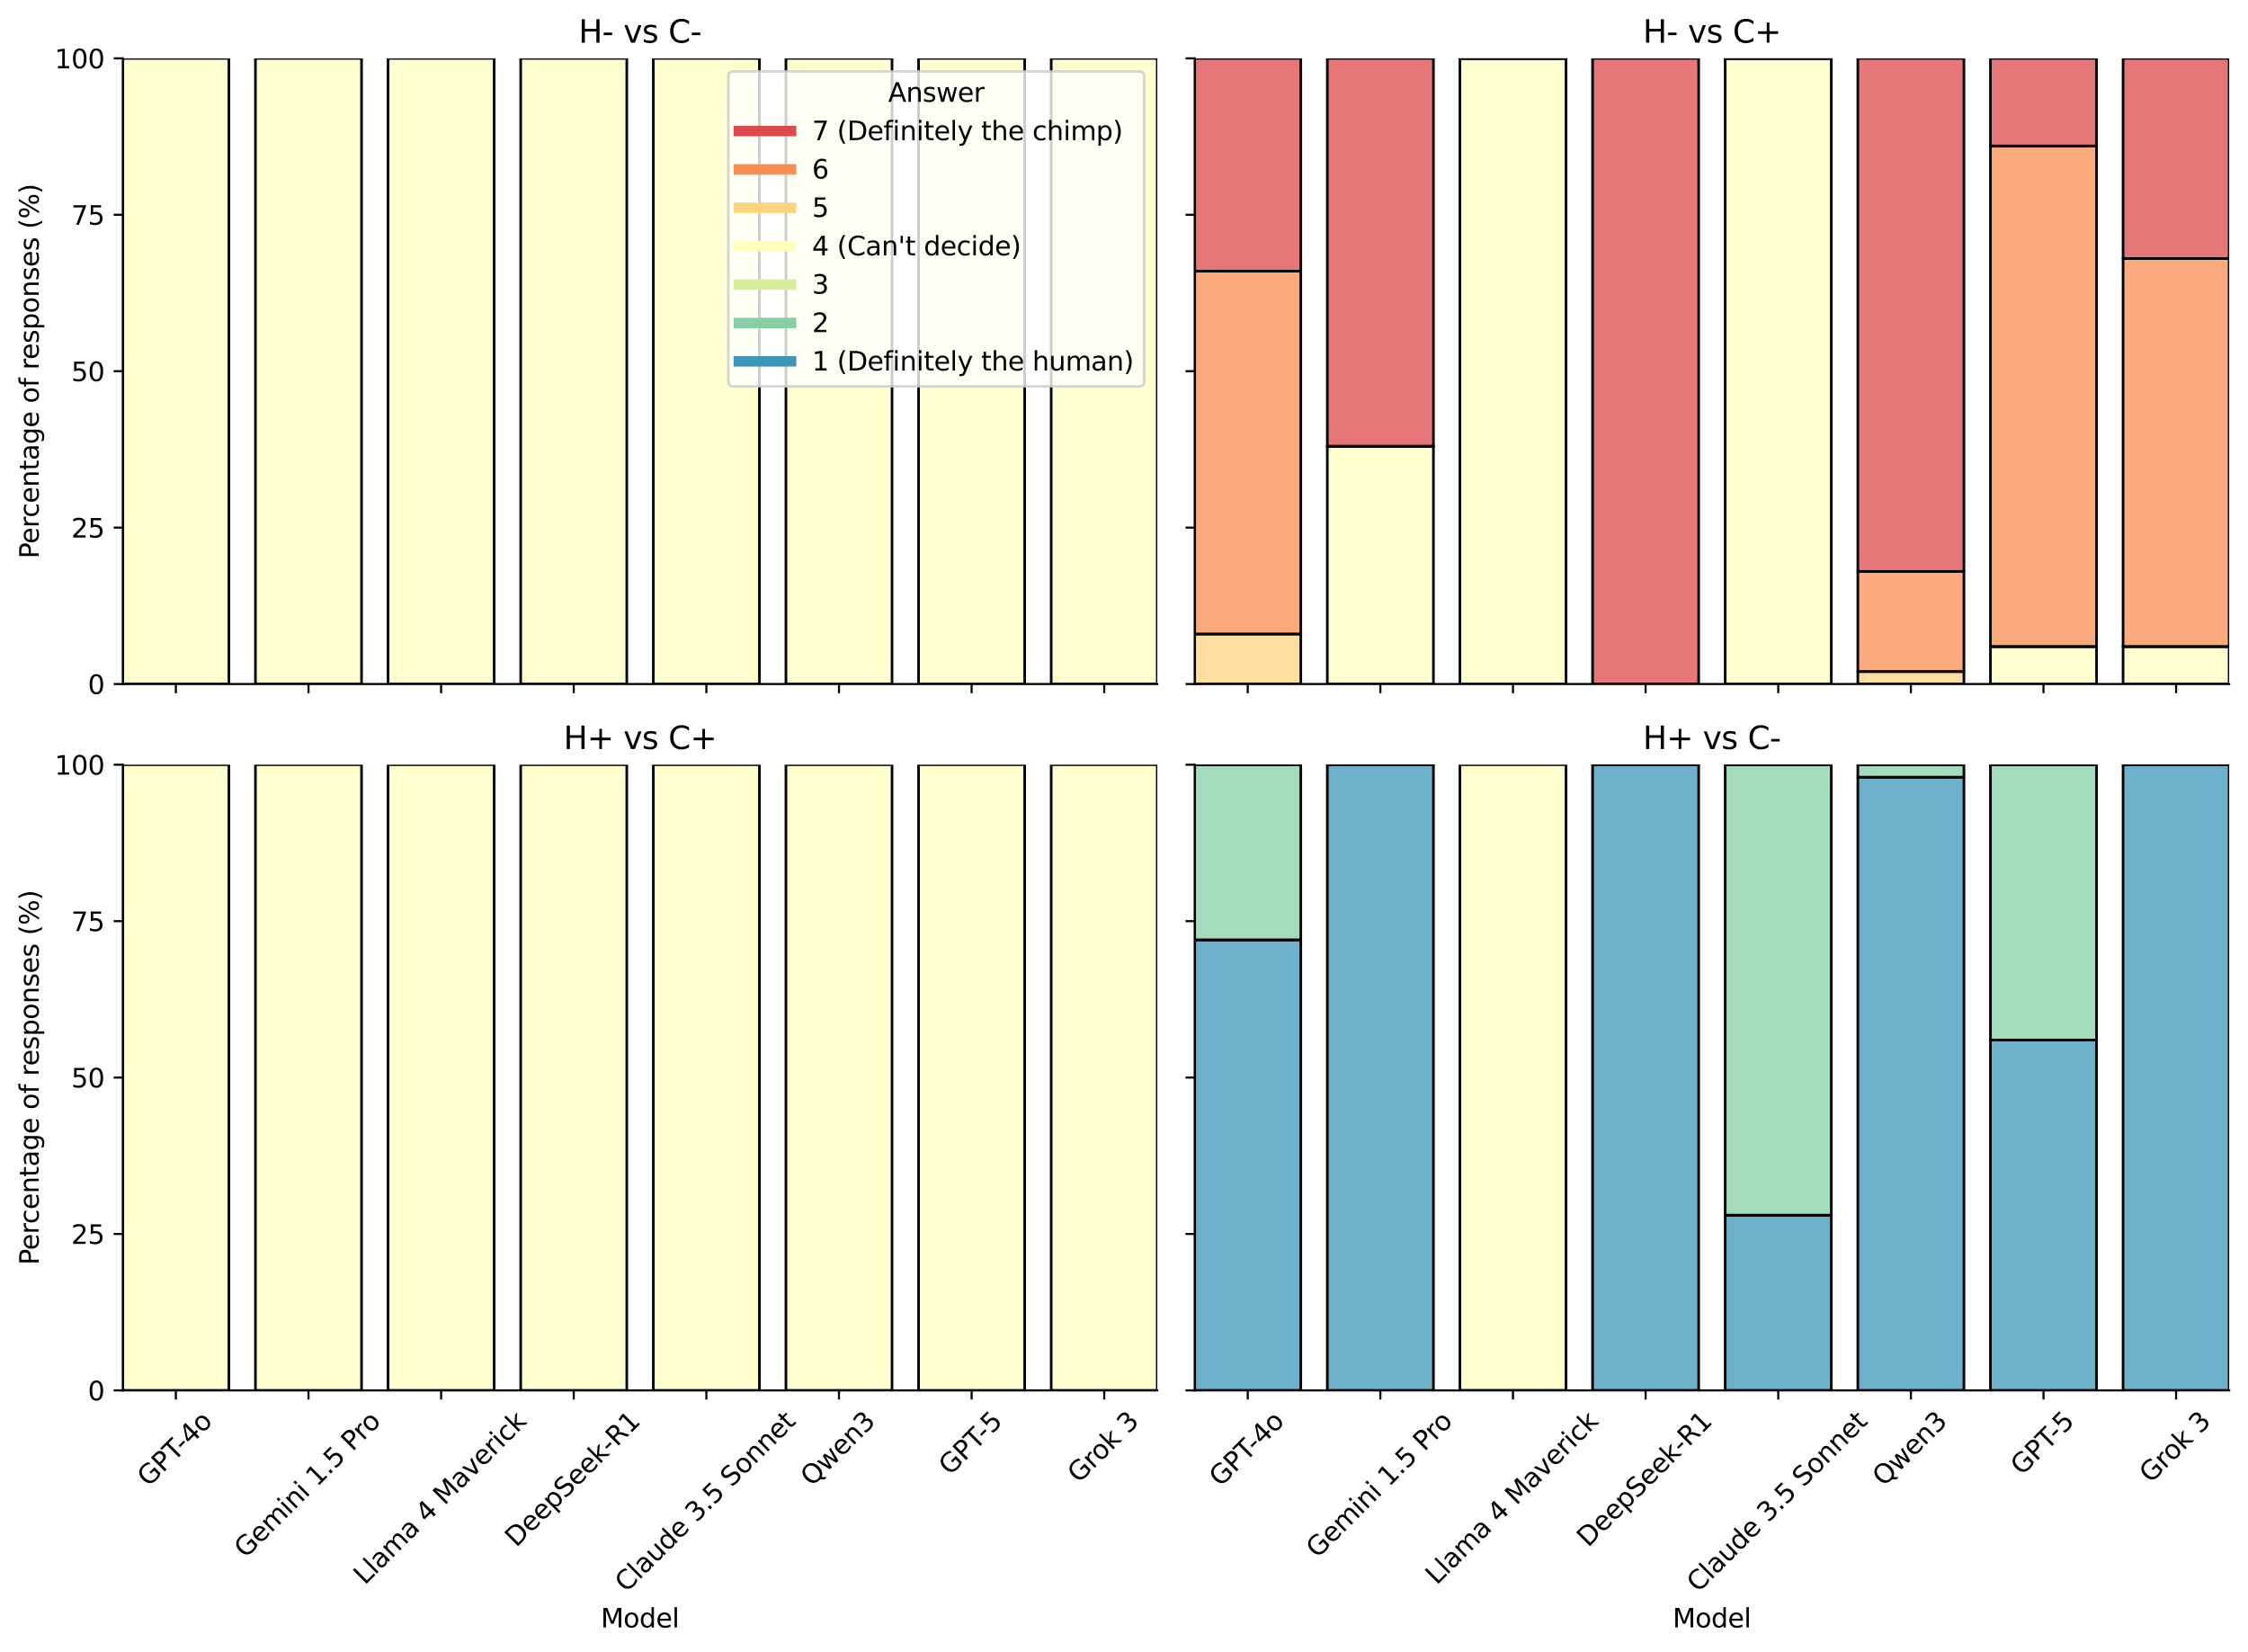 <?xml version="1.0" encoding="utf-8" standalone="no"?>
<!DOCTYPE svg PUBLIC "-//W3C//DTD SVG 1.1//EN"
  "http://www.w3.org/Graphics/SVG/1.1/DTD/svg11.dtd">
<svg xmlns:xlink="http://www.w3.org/1999/xlink" width="859.646pt" height="631.557pt" viewBox="0 0 859.646 631.557" xmlns="http://www.w3.org/2000/svg" version="1.1">
 <defs>
  <style type="text/css">*{stroke-linejoin: round; stroke-linecap: butt}</style>
 </defs>
 <g id="figure_1">
  <g id="patch_1">
   <path d="M 0 631.557 
L 859.646 631.557 
L 859.646 0 
L 0 0 
z
" style="fill: #ffffff"/>
  </g>
  <g id="axes_1">
   <g id="patch_2">
    <path d="M 46.966 261.558 
L 442.556 261.558 
L 442.556 22.318 
L 46.966 22.318 
z
" style="fill: #ffffff"/>
   </g>
   <g id="patch_3">
    <path d="M 46.966 261.558 
L 87.539 261.558 
L 87.539 22.318 
L 46.966 22.318 
z
" clip-path="url(#p4c6e944dd6)" style="fill: #ffffbe; fill-opacity: 0.75; stroke: #000000; stroke-linejoin: miter"/>
   </g>
   <g id="patch_4">
    <path d="M 97.682 261.558 
L 138.256 261.558 
L 138.256 22.318 
L 97.682 22.318 
z
" clip-path="url(#p4c6e944dd6)" style="fill: #ffffbe; fill-opacity: 0.75; stroke: #000000; stroke-linejoin: miter"/>
   </g>
   <g id="patch_5">
    <path d="M 148.399 261.558 
L 188.972 261.558 
L 188.972 22.318 
L 148.399 22.318 
z
" clip-path="url(#p4c6e944dd6)" style="fill: #ffffbe; fill-opacity: 0.75; stroke: #000000; stroke-linejoin: miter"/>
   </g>
   <g id="patch_6">
    <path d="M 199.116 261.558 
L 239.689 261.558 
L 239.689 22.318 
L 199.116 22.318 
z
" clip-path="url(#p4c6e944dd6)" style="fill: #ffffbe; fill-opacity: 0.75; stroke: #000000; stroke-linejoin: miter"/>
   </g>
   <g id="patch_7">
    <path d="M 249.832 261.558 
L 290.406 261.558 
L 290.406 22.318 
L 249.832 22.318 
z
" clip-path="url(#p4c6e944dd6)" style="fill: #ffffbe; fill-opacity: 0.75; stroke: #000000; stroke-linejoin: miter"/>
   </g>
   <g id="patch_8">
    <path d="M 300.549 261.558 
L 341.122 261.558 
L 341.122 22.318 
L 300.549 22.318 
z
" clip-path="url(#p4c6e944dd6)" style="fill: #ffffbe; fill-opacity: 0.75; stroke: #000000; stroke-linejoin: miter"/>
   </g>
   <g id="patch_9">
    <path d="M 351.266 261.558 
L 391.839 261.558 
L 391.839 22.318 
L 351.266 22.318 
z
" clip-path="url(#p4c6e944dd6)" style="fill: #ffffbe; fill-opacity: 0.75; stroke: #000000; stroke-linejoin: miter"/>
   </g>
   <g id="patch_10">
    <path d="M 401.982 261.558 
L 442.556 261.558 
L 442.556 22.318 
L 401.982 22.318 
z
" clip-path="url(#p4c6e944dd6)" style="fill: #ffffbe; fill-opacity: 0.75; stroke: #000000; stroke-linejoin: miter"/>
   </g>
   <g id="matplotlib.axis_1">
    <g id="xtick_1">
     <g id="line2d_1">
      <defs>
       <path id="m4ad52b0fa6" d="M 0 0 
L 0 3.5 
" style="stroke: #000000; stroke-width: 0.8"/>
      </defs>
      <g>
       <use xlink:href="#m4ad52b0fa6" x="67.252" y="261.558" style="stroke: #000000; stroke-width: 0.8"/>
      </g>
     </g>
    </g>
    <g id="xtick_2">
     <g id="line2d_2">
      <g>
       <use xlink:href="#m4ad52b0fa6" x="117.969" y="261.558" style="stroke: #000000; stroke-width: 0.8"/>
      </g>
     </g>
    </g>
    <g id="xtick_3">
     <g id="line2d_3">
      <g>
       <use xlink:href="#m4ad52b0fa6" x="168.686" y="261.558" style="stroke: #000000; stroke-width: 0.8"/>
      </g>
     </g>
    </g>
    <g id="xtick_4">
     <g id="line2d_4">
      <g>
       <use xlink:href="#m4ad52b0fa6" x="219.402" y="261.558" style="stroke: #000000; stroke-width: 0.8"/>
      </g>
     </g>
    </g>
    <g id="xtick_5">
     <g id="line2d_5">
      <g>
       <use xlink:href="#m4ad52b0fa6" x="270.119" y="261.558" style="stroke: #000000; stroke-width: 0.8"/>
      </g>
     </g>
    </g>
    <g id="xtick_6">
     <g id="line2d_6">
      <g>
       <use xlink:href="#m4ad52b0fa6" x="320.836" y="261.558" style="stroke: #000000; stroke-width: 0.8"/>
      </g>
     </g>
    </g>
    <g id="xtick_7">
     <g id="line2d_7">
      <g>
       <use xlink:href="#m4ad52b0fa6" x="371.552" y="261.558" style="stroke: #000000; stroke-width: 0.8"/>
      </g>
     </g>
    </g>
    <g id="xtick_8">
     <g id="line2d_8">
      <g>
       <use xlink:href="#m4ad52b0fa6" x="422.269" y="261.558" style="stroke: #000000; stroke-width: 0.8"/>
      </g>
     </g>
    </g>
   </g>
   <g id="matplotlib.axis_2">
    <g id="ytick_1">
     <g id="line2d_9">
      <defs>
       <path id="mf2cd8a2568" d="M 0 0 
L -3.5 0 
" style="stroke: #000000; stroke-width: 0.8"/>
      </defs>
      <g>
       <use xlink:href="#mf2cd8a2568" x="46.966" y="261.558" style="stroke: #000000; stroke-width: 0.8"/>
      </g>
     </g>
     <g id="text_1">
      <!-- 0 -->
      <g transform="translate(33.603 265.357) scale(0.1 -0.1)">
       <defs>
        <path id="DejaVuSans-30" d="M 2034 4250 
Q 1547 4250 1301 3770 
Q 1056 3291 1056 2328 
Q 1056 1369 1301 889 
Q 1547 409 2034 409 
Q 2525 409 2770 889 
Q 3016 1369 3016 2328 
Q 3016 3291 2770 3770 
Q 2525 4250 2034 4250 
z
M 2034 4750 
Q 2819 4750 3233 4129 
Q 3647 3509 3647 2328 
Q 3647 1150 3233 529 
Q 2819 -91 2034 -91 
Q 1250 -91 836 529 
Q 422 1150 422 2328 
Q 422 3509 836 4129 
Q 1250 4750 2034 4750 
z
" transform="scale(0.016)"/>
       </defs>
       <use xlink:href="#DejaVuSans-30"/>
      </g>
     </g>
    </g>
    <g id="ytick_2">
     <g id="line2d_10">
      <g>
       <use xlink:href="#mf2cd8a2568" x="46.966" y="201.748" style="stroke: #000000; stroke-width: 0.8"/>
      </g>
     </g>
     <g id="text_2">
      <!-- 25 -->
      <g transform="translate(27.241 205.547) scale(0.1 -0.1)">
       <defs>
        <path id="DejaVuSans-32" d="M 1228 531 
L 3431 531 
L 3431 0 
L 469 0 
L 469 531 
Q 828 903 1448 1529 
Q 2069 2156 2228 2338 
Q 2531 2678 2651 2914 
Q 2772 3150 2772 3378 
Q 2772 3750 2511 3984 
Q 2250 4219 1831 4219 
Q 1534 4219 1204 4116 
Q 875 4013 500 3803 
L 500 4441 
Q 881 4594 1212 4672 
Q 1544 4750 1819 4750 
Q 2544 4750 2975 4387 
Q 3406 4025 3406 3419 
Q 3406 3131 3298 2873 
Q 3191 2616 2906 2266 
Q 2828 2175 2409 1742 
Q 1991 1309 1228 531 
z
" transform="scale(0.016)"/>
        <path id="DejaVuSans-35" d="M 691 4666 
L 3169 4666 
L 3169 4134 
L 1269 4134 
L 1269 2991 
Q 1406 3038 1543 3061 
Q 1681 3084 1819 3084 
Q 2600 3084 3056 2656 
Q 3513 2228 3513 1497 
Q 3513 744 3044 326 
Q 2575 -91 1722 -91 
Q 1428 -91 1123 -41 
Q 819 9 494 109 
L 494 744 
Q 775 591 1075 516 
Q 1375 441 1709 441 
Q 2250 441 2565 725 
Q 2881 1009 2881 1497 
Q 2881 1984 2565 2268 
Q 2250 2553 1709 2553 
Q 1456 2553 1204 2497 
Q 953 2441 691 2322 
L 691 4666 
z
" transform="scale(0.016)"/>
       </defs>
       <use xlink:href="#DejaVuSans-32"/>
       <use xlink:href="#DejaVuSans-35" transform="translate(63.623 0)"/>
      </g>
     </g>
    </g>
    <g id="ytick_3">
     <g id="line2d_11">
      <g>
       <use xlink:href="#mf2cd8a2568" x="46.966" y="141.938" style="stroke: #000000; stroke-width: 0.8"/>
      </g>
     </g>
     <g id="text_3">
      <!-- 50 -->
      <g transform="translate(27.241 145.737) scale(0.1 -0.1)">
       <use xlink:href="#DejaVuSans-35"/>
       <use xlink:href="#DejaVuSans-30" transform="translate(63.623 0)"/>
      </g>
     </g>
    </g>
    <g id="ytick_4">
     <g id="line2d_12">
      <g>
       <use xlink:href="#mf2cd8a2568" x="46.966" y="82.128" style="stroke: #000000; stroke-width: 0.8"/>
      </g>
     </g>
     <g id="text_4">
      <!-- 75 -->
      <g transform="translate(27.241 85.927) scale(0.1 -0.1)">
       <defs>
        <path id="DejaVuSans-37" d="M 525 4666 
L 3525 4666 
L 3525 4397 
L 1831 0 
L 1172 0 
L 2766 4134 
L 525 4134 
L 525 4666 
z
" transform="scale(0.016)"/>
       </defs>
       <use xlink:href="#DejaVuSans-37"/>
       <use xlink:href="#DejaVuSans-35" transform="translate(63.623 0)"/>
      </g>
     </g>
    </g>
    <g id="ytick_5">
     <g id="line2d_13">
      <g>
       <use xlink:href="#mf2cd8a2568" x="46.966" y="22.318" style="stroke: #000000; stroke-width: 0.8"/>
      </g>
     </g>
     <g id="text_5">
      <!-- 100 -->
      <g transform="translate(20.878 26.117) scale(0.1 -0.1)">
       <defs>
        <path id="DejaVuSans-31" d="M 794 531 
L 1825 531 
L 1825 4091 
L 703 3866 
L 703 4441 
L 1819 4666 
L 2450 4666 
L 2450 531 
L 3481 531 
L 3481 0 
L 794 0 
L 794 531 
z
" transform="scale(0.016)"/>
       </defs>
       <use xlink:href="#DejaVuSans-31"/>
       <use xlink:href="#DejaVuSans-30" transform="translate(63.623 0)"/>
       <use xlink:href="#DejaVuSans-30" transform="translate(127.246 0)"/>
      </g>
     </g>
    </g>
    <g id="text_6">
     <!-- Percentage of responses (%) -->
     <g transform="translate(14.798 213.612) rotate(-90) scale(0.1 -0.1)">
      <defs>
       <path id="DejaVuSans-50" d="M 1259 4147 
L 1259 2394 
L 2053 2394 
Q 2494 2394 2734 2622 
Q 2975 2850 2975 3272 
Q 2975 3691 2734 3919 
Q 2494 4147 2053 4147 
L 1259 4147 
z
M 628 4666 
L 2053 4666 
Q 2838 4666 3239 4311 
Q 3641 3956 3641 3272 
Q 3641 2581 3239 2228 
Q 2838 1875 2053 1875 
L 1259 1875 
L 1259 0 
L 628 0 
L 628 4666 
z
" transform="scale(0.016)"/>
       <path id="DejaVuSans-65" d="M 3597 1894 
L 3597 1613 
L 953 1613 
Q 991 1019 1311 708 
Q 1631 397 2203 397 
Q 2534 397 2845 478 
Q 3156 559 3463 722 
L 3463 178 
Q 3153 47 2828 -22 
Q 2503 -91 2169 -91 
Q 1331 -91 842 396 
Q 353 884 353 1716 
Q 353 2575 817 3079 
Q 1281 3584 2069 3584 
Q 2775 3584 3186 3129 
Q 3597 2675 3597 1894 
z
M 3022 2063 
Q 3016 2534 2758 2815 
Q 2500 3097 2075 3097 
Q 1594 3097 1305 2825 
Q 1016 2553 972 2059 
L 3022 2063 
z
" transform="scale(0.016)"/>
       <path id="DejaVuSans-72" d="M 2631 2963 
Q 2534 3019 2420 3045 
Q 2306 3072 2169 3072 
Q 1681 3072 1420 2755 
Q 1159 2438 1159 1844 
L 1159 0 
L 581 0 
L 581 3500 
L 1159 3500 
L 1159 2956 
Q 1341 3275 1631 3429 
Q 1922 3584 2338 3584 
Q 2397 3584 2469 3576 
Q 2541 3569 2628 3553 
L 2631 2963 
z
" transform="scale(0.016)"/>
       <path id="DejaVuSans-63" d="M 3122 3366 
L 3122 2828 
Q 2878 2963 2633 3030 
Q 2388 3097 2138 3097 
Q 1578 3097 1268 2742 
Q 959 2388 959 1747 
Q 959 1106 1268 751 
Q 1578 397 2138 397 
Q 2388 397 2633 464 
Q 2878 531 3122 666 
L 3122 134 
Q 2881 22 2623 -34 
Q 2366 -91 2075 -91 
Q 1284 -91 818 406 
Q 353 903 353 1747 
Q 353 2603 823 3093 
Q 1294 3584 2113 3584 
Q 2378 3584 2631 3529 
Q 2884 3475 3122 3366 
z
" transform="scale(0.016)"/>
       <path id="DejaVuSans-6e" d="M 3513 2113 
L 3513 0 
L 2938 0 
L 2938 2094 
Q 2938 2591 2744 2837 
Q 2550 3084 2163 3084 
Q 1697 3084 1428 2787 
Q 1159 2491 1159 1978 
L 1159 0 
L 581 0 
L 581 3500 
L 1159 3500 
L 1159 2956 
Q 1366 3272 1645 3428 
Q 1925 3584 2291 3584 
Q 2894 3584 3203 3211 
Q 3513 2838 3513 2113 
z
" transform="scale(0.016)"/>
       <path id="DejaVuSans-74" d="M 1172 4494 
L 1172 3500 
L 2356 3500 
L 2356 3053 
L 1172 3053 
L 1172 1153 
Q 1172 725 1289 603 
Q 1406 481 1766 481 
L 2356 481 
L 2356 0 
L 1766 0 
Q 1100 0 847 248 
Q 594 497 594 1153 
L 594 3053 
L 172 3053 
L 172 3500 
L 594 3500 
L 594 4494 
L 1172 4494 
z
" transform="scale(0.016)"/>
       <path id="DejaVuSans-61" d="M 2194 1759 
Q 1497 1759 1228 1600 
Q 959 1441 959 1056 
Q 959 750 1161 570 
Q 1363 391 1709 391 
Q 2188 391 2477 730 
Q 2766 1069 2766 1631 
L 2766 1759 
L 2194 1759 
z
M 3341 1997 
L 3341 0 
L 2766 0 
L 2766 531 
Q 2569 213 2275 61 
Q 1981 -91 1556 -91 
Q 1019 -91 701 211 
Q 384 513 384 1019 
Q 384 1609 779 1909 
Q 1175 2209 1959 2209 
L 2766 2209 
L 2766 2266 
Q 2766 2663 2505 2880 
Q 2244 3097 1772 3097 
Q 1472 3097 1187 3025 
Q 903 2953 641 2809 
L 641 3341 
Q 956 3463 1253 3523 
Q 1550 3584 1831 3584 
Q 2591 3584 2966 3190 
Q 3341 2797 3341 1997 
z
" transform="scale(0.016)"/>
       <path id="DejaVuSans-67" d="M 2906 1791 
Q 2906 2416 2648 2759 
Q 2391 3103 1925 3103 
Q 1463 3103 1205 2759 
Q 947 2416 947 1791 
Q 947 1169 1205 825 
Q 1463 481 1925 481 
Q 2391 481 2648 825 
Q 2906 1169 2906 1791 
z
M 3481 434 
Q 3481 -459 3084 -895 
Q 2688 -1331 1869 -1331 
Q 1566 -1331 1297 -1286 
Q 1028 -1241 775 -1147 
L 775 -588 
Q 1028 -725 1275 -790 
Q 1522 -856 1778 -856 
Q 2344 -856 2625 -561 
Q 2906 -266 2906 331 
L 2906 616 
Q 2728 306 2450 153 
Q 2172 0 1784 0 
Q 1141 0 747 490 
Q 353 981 353 1791 
Q 353 2603 747 3093 
Q 1141 3584 1784 3584 
Q 2172 3584 2450 3431 
Q 2728 3278 2906 2969 
L 2906 3500 
L 3481 3500 
L 3481 434 
z
" transform="scale(0.016)"/>
       <path id="DejaVuSans-20" transform="scale(0.016)"/>
       <path id="DejaVuSans-6f" d="M 1959 3097 
Q 1497 3097 1228 2736 
Q 959 2375 959 1747 
Q 959 1119 1226 758 
Q 1494 397 1959 397 
Q 2419 397 2687 759 
Q 2956 1122 2956 1747 
Q 2956 2369 2687 2733 
Q 2419 3097 1959 3097 
z
M 1959 3584 
Q 2709 3584 3137 3096 
Q 3566 2609 3566 1747 
Q 3566 888 3137 398 
Q 2709 -91 1959 -91 
Q 1206 -91 779 398 
Q 353 888 353 1747 
Q 353 2609 779 3096 
Q 1206 3584 1959 3584 
z
" transform="scale(0.016)"/>
       <path id="DejaVuSans-66" d="M 2375 4863 
L 2375 4384 
L 1825 4384 
Q 1516 4384 1395 4259 
Q 1275 4134 1275 3809 
L 1275 3500 
L 2222 3500 
L 2222 3053 
L 1275 3053 
L 1275 0 
L 697 0 
L 697 3053 
L 147 3053 
L 147 3500 
L 697 3500 
L 697 3744 
Q 697 4328 969 4595 
Q 1241 4863 1831 4863 
L 2375 4863 
z
" transform="scale(0.016)"/>
       <path id="DejaVuSans-73" d="M 2834 3397 
L 2834 2853 
Q 2591 2978 2328 3040 
Q 2066 3103 1784 3103 
Q 1356 3103 1142 2972 
Q 928 2841 928 2578 
Q 928 2378 1081 2264 
Q 1234 2150 1697 2047 
L 1894 2003 
Q 2506 1872 2764 1633 
Q 3022 1394 3022 966 
Q 3022 478 2636 193 
Q 2250 -91 1575 -91 
Q 1294 -91 989 -36 
Q 684 19 347 128 
L 347 722 
Q 666 556 975 473 
Q 1284 391 1588 391 
Q 1994 391 2212 530 
Q 2431 669 2431 922 
Q 2431 1156 2273 1281 
Q 2116 1406 1581 1522 
L 1381 1569 
Q 847 1681 609 1914 
Q 372 2147 372 2553 
Q 372 3047 722 3315 
Q 1072 3584 1716 3584 
Q 2034 3584 2315 3537 
Q 2597 3491 2834 3397 
z
" transform="scale(0.016)"/>
       <path id="DejaVuSans-70" d="M 1159 525 
L 1159 -1331 
L 581 -1331 
L 581 3500 
L 1159 3500 
L 1159 2969 
Q 1341 3281 1617 3432 
Q 1894 3584 2278 3584 
Q 2916 3584 3314 3078 
Q 3713 2572 3713 1747 
Q 3713 922 3314 415 
Q 2916 -91 2278 -91 
Q 1894 -91 1617 61 
Q 1341 213 1159 525 
z
M 3116 1747 
Q 3116 2381 2855 2742 
Q 2594 3103 2138 3103 
Q 1681 3103 1420 2742 
Q 1159 2381 1159 1747 
Q 1159 1113 1420 752 
Q 1681 391 2138 391 
Q 2594 391 2855 752 
Q 3116 1113 3116 1747 
z
" transform="scale(0.016)"/>
       <path id="DejaVuSans-28" d="M 1984 4856 
Q 1566 4138 1362 3434 
Q 1159 2731 1159 2009 
Q 1159 1288 1364 580 
Q 1569 -128 1984 -844 
L 1484 -844 
Q 1016 -109 783 600 
Q 550 1309 550 2009 
Q 550 2706 781 3412 
Q 1013 4119 1484 4856 
L 1984 4856 
z
" transform="scale(0.016)"/>
       <path id="DejaVuSans-25" d="M 4653 2053 
Q 4381 2053 4226 1822 
Q 4072 1591 4072 1178 
Q 4072 772 4226 539 
Q 4381 306 4653 306 
Q 4919 306 5073 539 
Q 5228 772 5228 1178 
Q 5228 1588 5073 1820 
Q 4919 2053 4653 2053 
z
M 4653 2450 
Q 5147 2450 5437 2106 
Q 5728 1763 5728 1178 
Q 5728 594 5436 251 
Q 5144 -91 4653 -91 
Q 4153 -91 3862 251 
Q 3572 594 3572 1178 
Q 3572 1766 3864 2108 
Q 4156 2450 4653 2450 
z
M 1428 4353 
Q 1159 4353 1004 4120 
Q 850 3888 850 3481 
Q 850 3069 1003 2837 
Q 1156 2606 1428 2606 
Q 1700 2606 1854 2837 
Q 2009 3069 2009 3481 
Q 2009 3884 1853 4118 
Q 1697 4353 1428 4353 
z
M 4250 4750 
L 4750 4750 
L 1831 -91 
L 1331 -91 
L 4250 4750 
z
M 1428 4750 
Q 1922 4750 2215 4408 
Q 2509 4066 2509 3481 
Q 2509 2891 2217 2550 
Q 1925 2209 1428 2209 
Q 931 2209 642 2551 
Q 353 2894 353 3481 
Q 353 4063 643 4406 
Q 934 4750 1428 4750 
z
" transform="scale(0.016)"/>
       <path id="DejaVuSans-29" d="M 513 4856 
L 1013 4856 
Q 1481 4119 1714 3412 
Q 1947 2706 1947 2009 
Q 1947 1309 1714 600 
Q 1481 -109 1013 -844 
L 513 -844 
Q 928 -128 1133 580 
Q 1338 1288 1338 2009 
Q 1338 2731 1133 3434 
Q 928 4138 513 4856 
z
" transform="scale(0.016)"/>
      </defs>
      <use xlink:href="#DejaVuSans-50"/>
      <use xlink:href="#DejaVuSans-65" transform="translate(56.678 0)"/>
      <use xlink:href="#DejaVuSans-72" transform="translate(118.201 0)"/>
      <use xlink:href="#DejaVuSans-63" transform="translate(157.064 0)"/>
      <use xlink:href="#DejaVuSans-65" transform="translate(212.045 0)"/>
      <use xlink:href="#DejaVuSans-6e" transform="translate(273.568 0)"/>
      <use xlink:href="#DejaVuSans-74" transform="translate(336.947 0)"/>
      <use xlink:href="#DejaVuSans-61" transform="translate(376.156 0)"/>
      <use xlink:href="#DejaVuSans-67" transform="translate(437.436 0)"/>
      <use xlink:href="#DejaVuSans-65" transform="translate(500.912 0)"/>
      <use xlink:href="#DejaVuSans-20" transform="translate(562.436 0)"/>
      <use xlink:href="#DejaVuSans-6f" transform="translate(594.223 0)"/>
      <use xlink:href="#DejaVuSans-66" transform="translate(655.404 0)"/>
      <use xlink:href="#DejaVuSans-20" transform="translate(690.609 0)"/>
      <use xlink:href="#DejaVuSans-72" transform="translate(722.396 0)"/>
      <use xlink:href="#DejaVuSans-65" transform="translate(761.26 0)"/>
      <use xlink:href="#DejaVuSans-73" transform="translate(822.783 0)"/>
      <use xlink:href="#DejaVuSans-70" transform="translate(874.883 0)"/>
      <use xlink:href="#DejaVuSans-6f" transform="translate(938.359 0)"/>
      <use xlink:href="#DejaVuSans-6e" transform="translate(999.541 0)"/>
      <use xlink:href="#DejaVuSans-73" transform="translate(1062.92 0)"/>
      <use xlink:href="#DejaVuSans-65" transform="translate(1115.02 0)"/>
      <use xlink:href="#DejaVuSans-73" transform="translate(1176.543 0)"/>
      <use xlink:href="#DejaVuSans-20" transform="translate(1228.643 0)"/>
      <use xlink:href="#DejaVuSans-28" transform="translate(1260.43 0)"/>
      <use xlink:href="#DejaVuSans-25" transform="translate(1299.443 0)"/>
      <use xlink:href="#DejaVuSans-29" transform="translate(1394.463 0)"/>
     </g>
    </g>
   </g>
   <g id="patch_11">
    <path d="M 46.966 261.558 
L 46.966 22.318 
" style="fill: none; stroke: #000000; stroke-width: 0.8; stroke-linejoin: miter; stroke-linecap: square"/>
   </g>
   <g id="patch_12">
    <path d="M 46.966 261.558 
L 442.556 261.558 
" style="fill: none; stroke: #000000; stroke-width: 0.8; stroke-linejoin: miter; stroke-linecap: square"/>
   </g>
   <g id="text_7">
    <!-- H- vs C- -->
    <g transform="translate(221.239 16.318) scale(0.12 -0.12)">
     <defs>
      <path id="DejaVuSans-48" d="M 628 4666 
L 1259 4666 
L 1259 2753 
L 3553 2753 
L 3553 4666 
L 4184 4666 
L 4184 0 
L 3553 0 
L 3553 2222 
L 1259 2222 
L 1259 0 
L 628 0 
L 628 4666 
z
" transform="scale(0.016)"/>
      <path id="DejaVuSans-2d" d="M 313 2009 
L 1997 2009 
L 1997 1497 
L 313 1497 
L 313 2009 
z
" transform="scale(0.016)"/>
      <path id="DejaVuSans-76" d="M 191 3500 
L 800 3500 
L 1894 563 
L 2988 3500 
L 3597 3500 
L 2284 0 
L 1503 0 
L 191 3500 
z
" transform="scale(0.016)"/>
      <path id="DejaVuSans-43" d="M 4122 4306 
L 4122 3641 
Q 3803 3938 3442 4084 
Q 3081 4231 2675 4231 
Q 1875 4231 1450 3742 
Q 1025 3253 1025 2328 
Q 1025 1406 1450 917 
Q 1875 428 2675 428 
Q 3081 428 3442 575 
Q 3803 722 4122 1019 
L 4122 359 
Q 3791 134 3420 21 
Q 3050 -91 2638 -91 
Q 1578 -91 968 557 
Q 359 1206 359 2328 
Q 359 3453 968 4101 
Q 1578 4750 2638 4750 
Q 3056 4750 3426 4639 
Q 3797 4528 4122 4306 
z
" transform="scale(0.016)"/>
     </defs>
     <use xlink:href="#DejaVuSans-48"/>
     <use xlink:href="#DejaVuSans-2d" transform="translate(75.195 0)"/>
     <use xlink:href="#DejaVuSans-20" transform="translate(111.279 0)"/>
     <use xlink:href="#DejaVuSans-76" transform="translate(143.066 0)"/>
     <use xlink:href="#DejaVuSans-73" transform="translate(202.246 0)"/>
     <use xlink:href="#DejaVuSans-20" transform="translate(254.346 0)"/>
     <use xlink:href="#DejaVuSans-43" transform="translate(286.133 0)"/>
     <use xlink:href="#DejaVuSans-2d" transform="translate(355.957 0)"/>
    </g>
   </g>
   <g id="legend_1">
    <g id="patch_13">
     <path d="M 280.526 147.743 
L 435.556 147.743 
Q 437.556 147.743 437.556 145.743 
L 437.556 29.318 
Q 437.556 27.318 435.556 27.318 
L 280.526 27.318 
Q 278.526 27.318 278.526 29.318 
L 278.526 145.743 
Q 278.526 147.743 280.526 147.743 
z
" style="fill: #ffffff; opacity: 0.8; stroke: #cccccc; stroke-linejoin: miter"/>
    </g>
    <g id="text_8">
     <!-- Answer -->
     <g transform="translate(339.626 38.917) scale(0.1 -0.1)">
      <defs>
       <path id="DejaVuSans-41" d="M 2188 4044 
L 1331 1722 
L 3047 1722 
L 2188 4044 
z
M 1831 4666 
L 2547 4666 
L 4325 0 
L 3669 0 
L 3244 1197 
L 1141 1197 
L 716 0 
L 50 0 
L 1831 4666 
z
" transform="scale(0.016)"/>
       <path id="DejaVuSans-77" d="M 269 3500 
L 844 3500 
L 1563 769 
L 2278 3500 
L 2956 3500 
L 3675 769 
L 4391 3500 
L 4966 3500 
L 4050 0 
L 3372 0 
L 2619 2869 
L 1863 0 
L 1184 0 
L 269 3500 
z
" transform="scale(0.016)"/>
      </defs>
      <use xlink:href="#DejaVuSans-41"/>
      <use xlink:href="#DejaVuSans-6e" transform="translate(68.408 0)"/>
      <use xlink:href="#DejaVuSans-73" transform="translate(131.787 0)"/>
      <use xlink:href="#DejaVuSans-77" transform="translate(183.887 0)"/>
      <use xlink:href="#DejaVuSans-65" transform="translate(265.674 0)"/>
      <use xlink:href="#DejaVuSans-72" transform="translate(327.197 0)"/>
     </g>
    </g>
    <g id="line2d_14">
     <path d="M 282.526 50.095 
L 292.526 50.095 
L 302.526 50.095 
" style="fill: none; stroke: #dd4a4c; stroke-width: 4; stroke-linecap: square"/>
    </g>
    <g id="text_9">
     <!-- 7 (Definitely the chimp) -->
     <g transform="translate(310.526 53.595) scale(0.1 -0.1)">
      <defs>
       <path id="DejaVuSans-44" d="M 1259 4147 
L 1259 519 
L 2022 519 
Q 2988 519 3436 956 
Q 3884 1394 3884 2338 
Q 3884 3275 3436 3711 
Q 2988 4147 2022 4147 
L 1259 4147 
z
M 628 4666 
L 1925 4666 
Q 3281 4666 3915 4102 
Q 4550 3538 4550 2338 
Q 4550 1131 3912 565 
Q 3275 0 1925 0 
L 628 0 
L 628 4666 
z
" transform="scale(0.016)"/>
       <path id="DejaVuSans-69" d="M 603 3500 
L 1178 3500 
L 1178 0 
L 603 0 
L 603 3500 
z
M 603 4863 
L 1178 4863 
L 1178 4134 
L 603 4134 
L 603 4863 
z
" transform="scale(0.016)"/>
       <path id="DejaVuSans-6c" d="M 603 4863 
L 1178 4863 
L 1178 0 
L 603 0 
L 603 4863 
z
" transform="scale(0.016)"/>
       <path id="DejaVuSans-79" d="M 2059 -325 
Q 1816 -950 1584 -1140 
Q 1353 -1331 966 -1331 
L 506 -1331 
L 506 -850 
L 844 -850 
Q 1081 -850 1212 -737 
Q 1344 -625 1503 -206 
L 1606 56 
L 191 3500 
L 800 3500 
L 1894 763 
L 2988 3500 
L 3597 3500 
L 2059 -325 
z
" transform="scale(0.016)"/>
       <path id="DejaVuSans-68" d="M 3513 2113 
L 3513 0 
L 2938 0 
L 2938 2094 
Q 2938 2591 2744 2837 
Q 2550 3084 2163 3084 
Q 1697 3084 1428 2787 
Q 1159 2491 1159 1978 
L 1159 0 
L 581 0 
L 581 4863 
L 1159 4863 
L 1159 2956 
Q 1366 3272 1645 3428 
Q 1925 3584 2291 3584 
Q 2894 3584 3203 3211 
Q 3513 2838 3513 2113 
z
" transform="scale(0.016)"/>
       <path id="DejaVuSans-6d" d="M 3328 2828 
Q 3544 3216 3844 3400 
Q 4144 3584 4550 3584 
Q 5097 3584 5394 3201 
Q 5691 2819 5691 2113 
L 5691 0 
L 5113 0 
L 5113 2094 
Q 5113 2597 4934 2840 
Q 4756 3084 4391 3084 
Q 3944 3084 3684 2787 
Q 3425 2491 3425 1978 
L 3425 0 
L 2847 0 
L 2847 2094 
Q 2847 2600 2669 2842 
Q 2491 3084 2119 3084 
Q 1678 3084 1418 2786 
Q 1159 2488 1159 1978 
L 1159 0 
L 581 0 
L 581 3500 
L 1159 3500 
L 1159 2956 
Q 1356 3278 1631 3431 
Q 1906 3584 2284 3584 
Q 2666 3584 2933 3390 
Q 3200 3197 3328 2828 
z
" transform="scale(0.016)"/>
      </defs>
      <use xlink:href="#DejaVuSans-37"/>
      <use xlink:href="#DejaVuSans-20" transform="translate(63.623 0)"/>
      <use xlink:href="#DejaVuSans-28" transform="translate(95.41 0)"/>
      <use xlink:href="#DejaVuSans-44" transform="translate(134.424 0)"/>
      <use xlink:href="#DejaVuSans-65" transform="translate(211.426 0)"/>
      <use xlink:href="#DejaVuSans-66" transform="translate(272.949 0)"/>
      <use xlink:href="#DejaVuSans-69" transform="translate(308.154 0)"/>
      <use xlink:href="#DejaVuSans-6e" transform="translate(335.938 0)"/>
      <use xlink:href="#DejaVuSans-69" transform="translate(399.316 0)"/>
      <use xlink:href="#DejaVuSans-74" transform="translate(427.1 0)"/>
      <use xlink:href="#DejaVuSans-65" transform="translate(466.309 0)"/>
      <use xlink:href="#DejaVuSans-6c" transform="translate(527.832 0)"/>
      <use xlink:href="#DejaVuSans-79" transform="translate(555.615 0)"/>
      <use xlink:href="#DejaVuSans-20" transform="translate(614.795 0)"/>
      <use xlink:href="#DejaVuSans-74" transform="translate(646.582 0)"/>
      <use xlink:href="#DejaVuSans-68" transform="translate(685.791 0)"/>
      <use xlink:href="#DejaVuSans-65" transform="translate(749.17 0)"/>
      <use xlink:href="#DejaVuSans-20" transform="translate(810.693 0)"/>
      <use xlink:href="#DejaVuSans-63" transform="translate(842.48 0)"/>
      <use xlink:href="#DejaVuSans-68" transform="translate(897.461 0)"/>
      <use xlink:href="#DejaVuSans-69" transform="translate(960.84 0)"/>
      <use xlink:href="#DejaVuSans-6d" transform="translate(988.623 0)"/>
      <use xlink:href="#DejaVuSans-70" transform="translate(1086.035 0)"/>
      <use xlink:href="#DejaVuSans-29" transform="translate(1149.512 0)"/>
     </g>
    </g>
    <g id="line2d_15">
     <path d="M 282.526 64.773 
L 292.526 64.773 
L 302.526 64.773 
" style="fill: none; stroke: #f98e52; stroke-width: 4; stroke-linecap: square"/>
    </g>
    <g id="text_10">
     <!-- 6 -->
     <g transform="translate(310.526 68.273) scale(0.1 -0.1)">
      <defs>
       <path id="DejaVuSans-36" d="M 2113 2584 
Q 1688 2584 1439 2293 
Q 1191 2003 1191 1497 
Q 1191 994 1439 701 
Q 1688 409 2113 409 
Q 2538 409 2786 701 
Q 3034 994 3034 1497 
Q 3034 2003 2786 2293 
Q 2538 2584 2113 2584 
z
M 3366 4563 
L 3366 3988 
Q 3128 4100 2886 4159 
Q 2644 4219 2406 4219 
Q 1781 4219 1451 3797 
Q 1122 3375 1075 2522 
Q 1259 2794 1537 2939 
Q 1816 3084 2150 3084 
Q 2853 3084 3261 2657 
Q 3669 2231 3669 1497 
Q 3669 778 3244 343 
Q 2819 -91 2113 -91 
Q 1303 -91 875 529 
Q 447 1150 447 2328 
Q 447 3434 972 4092 
Q 1497 4750 2381 4750 
Q 2619 4750 2861 4703 
Q 3103 4656 3366 4563 
z
" transform="scale(0.016)"/>
      </defs>
      <use xlink:href="#DejaVuSans-36"/>
     </g>
    </g>
    <g id="line2d_16">
     <path d="M 282.526 79.451 
L 292.526 79.451 
L 302.526 79.451 
" style="fill: none; stroke: #fed481; stroke-width: 4; stroke-linecap: square"/>
    </g>
    <g id="text_11">
     <!-- 5 -->
     <g transform="translate(310.526 82.951) scale(0.1 -0.1)">
      <use xlink:href="#DejaVuSans-35"/>
     </g>
    </g>
    <g id="line2d_17">
     <path d="M 282.526 94.129 
L 292.526 94.129 
L 302.526 94.129 
" style="fill: none; stroke: #ffffbe; stroke-width: 4; stroke-linecap: square"/>
    </g>
    <g id="text_12">
     <!-- 4 (Can't decide) -->
     <g transform="translate(310.526 97.629) scale(0.1 -0.1)">
      <defs>
       <path id="DejaVuSans-34" d="M 2419 4116 
L 825 1625 
L 2419 1625 
L 2419 4116 
z
M 2253 4666 
L 3047 4666 
L 3047 1625 
L 3713 1625 
L 3713 1100 
L 3047 1100 
L 3047 0 
L 2419 0 
L 2419 1100 
L 313 1100 
L 313 1709 
L 2253 4666 
z
" transform="scale(0.016)"/>
       <path id="DejaVuSans-27" d="M 1147 4666 
L 1147 2931 
L 616 2931 
L 616 4666 
L 1147 4666 
z
" transform="scale(0.016)"/>
       <path id="DejaVuSans-64" d="M 2906 2969 
L 2906 4863 
L 3481 4863 
L 3481 0 
L 2906 0 
L 2906 525 
Q 2725 213 2448 61 
Q 2172 -91 1784 -91 
Q 1150 -91 751 415 
Q 353 922 353 1747 
Q 353 2572 751 3078 
Q 1150 3584 1784 3584 
Q 2172 3584 2448 3432 
Q 2725 3281 2906 2969 
z
M 947 1747 
Q 947 1113 1208 752 
Q 1469 391 1925 391 
Q 2381 391 2643 752 
Q 2906 1113 2906 1747 
Q 2906 2381 2643 2742 
Q 2381 3103 1925 3103 
Q 1469 3103 1208 2742 
Q 947 2381 947 1747 
z
" transform="scale(0.016)"/>
      </defs>
      <use xlink:href="#DejaVuSans-34"/>
      <use xlink:href="#DejaVuSans-20" transform="translate(63.623 0)"/>
      <use xlink:href="#DejaVuSans-28" transform="translate(95.41 0)"/>
      <use xlink:href="#DejaVuSans-43" transform="translate(134.424 0)"/>
      <use xlink:href="#DejaVuSans-61" transform="translate(204.248 0)"/>
      <use xlink:href="#DejaVuSans-6e" transform="translate(265.527 0)"/>
      <use xlink:href="#DejaVuSans-27" transform="translate(328.906 0)"/>
      <use xlink:href="#DejaVuSans-74" transform="translate(356.396 0)"/>
      <use xlink:href="#DejaVuSans-20" transform="translate(395.605 0)"/>
      <use xlink:href="#DejaVuSans-64" transform="translate(427.393 0)"/>
      <use xlink:href="#DejaVuSans-65" transform="translate(490.869 0)"/>
      <use xlink:href="#DejaVuSans-63" transform="translate(552.393 0)"/>
      <use xlink:href="#DejaVuSans-69" transform="translate(607.373 0)"/>
      <use xlink:href="#DejaVuSans-64" transform="translate(635.156 0)"/>
      <use xlink:href="#DejaVuSans-65" transform="translate(698.633 0)"/>
      <use xlink:href="#DejaVuSans-29" transform="translate(760.156 0)"/>
     </g>
    </g>
    <g id="line2d_18">
     <path d="M 282.526 108.807 
L 292.526 108.807 
L 302.526 108.807 
" style="fill: none; stroke: #d6ee9b; stroke-width: 4; stroke-linecap: square"/>
    </g>
    <g id="text_13">
     <!-- 3 -->
     <g transform="translate(310.526 112.307) scale(0.1 -0.1)">
      <defs>
       <path id="DejaVuSans-33" d="M 2597 2516 
Q 3050 2419 3304 2112 
Q 3559 1806 3559 1356 
Q 3559 666 3084 287 
Q 2609 -91 1734 -91 
Q 1441 -91 1130 -33 
Q 819 25 488 141 
L 488 750 
Q 750 597 1062 519 
Q 1375 441 1716 441 
Q 2309 441 2620 675 
Q 2931 909 2931 1356 
Q 2931 1769 2642 2001 
Q 2353 2234 1838 2234 
L 1294 2234 
L 1294 2753 
L 1863 2753 
Q 2328 2753 2575 2939 
Q 2822 3125 2822 3475 
Q 2822 3834 2567 4026 
Q 2313 4219 1838 4219 
Q 1578 4219 1281 4162 
Q 984 4106 628 3988 
L 628 4550 
Q 988 4650 1302 4700 
Q 1616 4750 1894 4750 
Q 2613 4750 3031 4423 
Q 3450 4097 3450 3541 
Q 3450 3153 3228 2886 
Q 3006 2619 2597 2516 
z
" transform="scale(0.016)"/>
      </defs>
      <use xlink:href="#DejaVuSans-33"/>
     </g>
    </g>
    <g id="line2d_19">
     <path d="M 282.526 123.485 
L 292.526 123.485 
L 302.526 123.485 
" style="fill: none; stroke: #86cfa5; stroke-width: 4; stroke-linecap: square"/>
    </g>
    <g id="text_14">
     <!-- 2 -->
     <g transform="translate(310.526 126.985) scale(0.1 -0.1)">
      <use xlink:href="#DejaVuSans-32"/>
     </g>
    </g>
    <g id="line2d_20">
     <path d="M 282.526 138.163 
L 292.526 138.163 
L 302.526 138.163 
" style="fill: none; stroke: #3d95b8; stroke-width: 4; stroke-linecap: square"/>
    </g>
    <g id="text_15">
     <!-- 1 (Definitely the human) -->
     <g transform="translate(310.526 141.663) scale(0.1 -0.1)">
      <defs>
       <path id="DejaVuSans-75" d="M 544 1381 
L 544 3500 
L 1119 3500 
L 1119 1403 
Q 1119 906 1312 657 
Q 1506 409 1894 409 
Q 2359 409 2629 706 
Q 2900 1003 2900 1516 
L 2900 3500 
L 3475 3500 
L 3475 0 
L 2900 0 
L 2900 538 
Q 2691 219 2414 64 
Q 2138 -91 1772 -91 
Q 1169 -91 856 284 
Q 544 659 544 1381 
z
M 1991 3584 
L 1991 3584 
z
" transform="scale(0.016)"/>
      </defs>
      <use xlink:href="#DejaVuSans-31"/>
      <use xlink:href="#DejaVuSans-20" transform="translate(63.623 0)"/>
      <use xlink:href="#DejaVuSans-28" transform="translate(95.41 0)"/>
      <use xlink:href="#DejaVuSans-44" transform="translate(134.424 0)"/>
      <use xlink:href="#DejaVuSans-65" transform="translate(211.426 0)"/>
      <use xlink:href="#DejaVuSans-66" transform="translate(272.949 0)"/>
      <use xlink:href="#DejaVuSans-69" transform="translate(308.154 0)"/>
      <use xlink:href="#DejaVuSans-6e" transform="translate(335.938 0)"/>
      <use xlink:href="#DejaVuSans-69" transform="translate(399.316 0)"/>
      <use xlink:href="#DejaVuSans-74" transform="translate(427.1 0)"/>
      <use xlink:href="#DejaVuSans-65" transform="translate(466.309 0)"/>
      <use xlink:href="#DejaVuSans-6c" transform="translate(527.832 0)"/>
      <use xlink:href="#DejaVuSans-79" transform="translate(555.615 0)"/>
      <use xlink:href="#DejaVuSans-20" transform="translate(614.795 0)"/>
      <use xlink:href="#DejaVuSans-74" transform="translate(646.582 0)"/>
      <use xlink:href="#DejaVuSans-68" transform="translate(685.791 0)"/>
      <use xlink:href="#DejaVuSans-65" transform="translate(749.17 0)"/>
      <use xlink:href="#DejaVuSans-20" transform="translate(810.693 0)"/>
      <use xlink:href="#DejaVuSans-68" transform="translate(842.48 0)"/>
      <use xlink:href="#DejaVuSans-75" transform="translate(905.859 0)"/>
      <use xlink:href="#DejaVuSans-6d" transform="translate(969.238 0)"/>
      <use xlink:href="#DejaVuSans-61" transform="translate(1066.65 0)"/>
      <use xlink:href="#DejaVuSans-6e" transform="translate(1127.93 0)"/>
      <use xlink:href="#DejaVuSans-29" transform="translate(1191.309 0)"/>
     </g>
    </g>
   </g>
  </g>
  <g id="axes_2">
   <g id="patch_14">
    <path d="M 456.856 261.558 
L 852.446 261.558 
L 852.446 22.318 
L 456.856 22.318 
z
" style="fill: #ffffff"/>
   </g>
   <g id="patch_15">
    <path d="M 456.856 261.558 
L 497.429 261.558 
L 497.429 261.558 
L 456.856 261.558 
z
" clip-path="url(#pa98fffb21a)" style="fill: #ffffbe; fill-opacity: 0.75; stroke: #000000; stroke-linejoin: miter"/>
   </g>
   <g id="patch_16">
    <path d="M 507.572 261.558 
L 548.146 261.558 
L 548.146 170.647 
L 507.572 170.647 
z
" clip-path="url(#pa98fffb21a)" style="fill: #ffffbe; fill-opacity: 0.75; stroke: #000000; stroke-linejoin: miter"/>
   </g>
   <g id="patch_17">
    <path d="M 558.289 261.558 
L 598.862 261.558 
L 598.862 22.318 
L 558.289 22.318 
z
" clip-path="url(#pa98fffb21a)" style="fill: #ffffbe; fill-opacity: 0.75; stroke: #000000; stroke-linejoin: miter"/>
   </g>
   <g id="patch_18">
    <path d="M 609.006 261.558 
L 649.579 261.558 
L 649.579 261.558 
L 609.006 261.558 
z
" clip-path="url(#pa98fffb21a)" style="fill: #ffffbe; fill-opacity: 0.75; stroke: #000000; stroke-linejoin: miter"/>
   </g>
   <g id="patch_19">
    <path d="M 659.722 261.558 
L 700.296 261.558 
L 700.296 22.318 
L 659.722 22.318 
z
" clip-path="url(#pa98fffb21a)" style="fill: #ffffbe; fill-opacity: 0.75; stroke: #000000; stroke-linejoin: miter"/>
   </g>
   <g id="patch_20">
    <path d="M 710.439 261.558 
L 751.012 261.558 
L 751.012 261.558 
L 710.439 261.558 
z
" clip-path="url(#pa98fffb21a)" style="fill: #ffffbe; fill-opacity: 0.75; stroke: #000000; stroke-linejoin: miter"/>
   </g>
   <g id="patch_21">
    <path d="M 761.156 261.558 
L 801.729 261.558 
L 801.729 247.204 
L 761.156 247.204 
z
" clip-path="url(#pa98fffb21a)" style="fill: #ffffbe; fill-opacity: 0.75; stroke: #000000; stroke-linejoin: miter"/>
   </g>
   <g id="patch_22">
    <path d="M 811.872 261.558 
L 852.446 261.558 
L 852.446 247.204 
L 811.872 247.204 
z
" clip-path="url(#pa98fffb21a)" style="fill: #ffffbe; fill-opacity: 0.75; stroke: #000000; stroke-linejoin: miter"/>
   </g>
   <g id="patch_23">
    <path d="M 456.856 261.558 
L 497.429 261.558 
L 497.429 242.419 
L 456.856 242.419 
z
" clip-path="url(#pa98fffb21a)" style="fill: #fed481; fill-opacity: 0.75; stroke: #000000; stroke-linejoin: miter"/>
   </g>
   <g id="patch_24">
    <path d="M 507.572 170.647 
L 548.146 170.647 
L 548.146 170.647 
L 507.572 170.647 
z
" clip-path="url(#pa98fffb21a)" style="fill: #fed481; fill-opacity: 0.75; stroke: #000000; stroke-linejoin: miter"/>
   </g>
   <g id="patch_25">
    <path d="M 558.289 22.318 
L 598.862 22.318 
L 598.862 22.318 
L 558.289 22.318 
z
" clip-path="url(#pa98fffb21a)" style="fill: #fed481; fill-opacity: 0.75; stroke: #000000; stroke-linejoin: miter"/>
   </g>
   <g id="patch_26">
    <path d="M 609.006 261.558 
L 649.579 261.558 
L 649.579 261.558 
L 609.006 261.558 
z
" clip-path="url(#pa98fffb21a)" style="fill: #fed481; fill-opacity: 0.75; stroke: #000000; stroke-linejoin: miter"/>
   </g>
   <g id="patch_27">
    <path d="M 659.722 22.318 
L 700.296 22.318 
L 700.296 22.318 
L 659.722 22.318 
z
" clip-path="url(#pa98fffb21a)" style="fill: #fed481; fill-opacity: 0.75; stroke: #000000; stroke-linejoin: miter"/>
   </g>
   <g id="patch_28">
    <path d="M 710.439 261.558 
L 751.012 261.558 
L 751.012 256.773 
L 710.439 256.773 
z
" clip-path="url(#pa98fffb21a)" style="fill: #fed481; fill-opacity: 0.75; stroke: #000000; stroke-linejoin: miter"/>
   </g>
   <g id="patch_29">
    <path d="M 761.156 247.204 
L 801.729 247.204 
L 801.729 247.204 
L 761.156 247.204 
z
" clip-path="url(#pa98fffb21a)" style="fill: #fed481; fill-opacity: 0.75; stroke: #000000; stroke-linejoin: miter"/>
   </g>
   <g id="patch_30">
    <path d="M 811.872 247.204 
L 852.446 247.204 
L 852.446 247.204 
L 811.872 247.204 
z
" clip-path="url(#pa98fffb21a)" style="fill: #fed481; fill-opacity: 0.75; stroke: #000000; stroke-linejoin: miter"/>
   </g>
   <g id="patch_31">
    <path d="M 456.856 242.419 
L 497.429 242.419 
L 497.429 103.66 
L 456.856 103.66 
z
" clip-path="url(#pa98fffb21a)" style="fill: #f98e52; fill-opacity: 0.75; stroke: #000000; stroke-linejoin: miter"/>
   </g>
   <g id="patch_32">
    <path d="M 507.572 170.647 
L 548.146 170.647 
L 548.146 170.647 
L 507.572 170.647 
z
" clip-path="url(#pa98fffb21a)" style="fill: #f98e52; fill-opacity: 0.75; stroke: #000000; stroke-linejoin: miter"/>
   </g>
   <g id="patch_33">
    <path d="M 558.289 22.318 
L 598.862 22.318 
L 598.862 22.318 
L 558.289 22.318 
z
" clip-path="url(#pa98fffb21a)" style="fill: #f98e52; fill-opacity: 0.75; stroke: #000000; stroke-linejoin: miter"/>
   </g>
   <g id="patch_34">
    <path d="M 609.006 261.558 
L 649.579 261.558 
L 649.579 261.558 
L 609.006 261.558 
z
" clip-path="url(#pa98fffb21a)" style="fill: #f98e52; fill-opacity: 0.75; stroke: #000000; stroke-linejoin: miter"/>
   </g>
   <g id="patch_35">
    <path d="M 659.722 22.318 
L 700.296 22.318 
L 700.296 22.318 
L 659.722 22.318 
z
" clip-path="url(#pa98fffb21a)" style="fill: #f98e52; fill-opacity: 0.75; stroke: #000000; stroke-linejoin: miter"/>
   </g>
   <g id="patch_36">
    <path d="M 710.439 256.773 
L 751.012 256.773 
L 751.012 218.495 
L 710.439 218.495 
z
" clip-path="url(#pa98fffb21a)" style="fill: #f98e52; fill-opacity: 0.75; stroke: #000000; stroke-linejoin: miter"/>
   </g>
   <g id="patch_37">
    <path d="M 761.156 247.204 
L 801.729 247.204 
L 801.729 55.812 
L 761.156 55.812 
z
" clip-path="url(#pa98fffb21a)" style="fill: #f98e52; fill-opacity: 0.75; stroke: #000000; stroke-linejoin: miter"/>
   </g>
   <g id="patch_38">
    <path d="M 811.872 247.204 
L 852.446 247.204 
L 852.446 98.875 
L 811.872 98.875 
z
" clip-path="url(#pa98fffb21a)" style="fill: #f98e52; fill-opacity: 0.75; stroke: #000000; stroke-linejoin: miter"/>
   </g>
   <g id="patch_39">
    <path d="M 456.856 103.66 
L 497.429 103.66 
L 497.429 22.318 
L 456.856 22.318 
z
" clip-path="url(#pa98fffb21a)" style="fill: #dd4a4c; fill-opacity: 0.75; stroke: #000000; stroke-linejoin: miter"/>
   </g>
   <g id="patch_40">
    <path d="M 507.572 170.647 
L 548.146 170.647 
L 548.146 22.318 
L 507.572 22.318 
z
" clip-path="url(#pa98fffb21a)" style="fill: #dd4a4c; fill-opacity: 0.75; stroke: #000000; stroke-linejoin: miter"/>
   </g>
   <g id="patch_41">
    <path d="M 558.289 22.318 
L 598.862 22.318 
L 598.862 22.318 
L 558.289 22.318 
z
" clip-path="url(#pa98fffb21a)" style="fill: #dd4a4c; fill-opacity: 0.75; stroke: #000000; stroke-linejoin: miter"/>
   </g>
   <g id="patch_42">
    <path d="M 609.006 261.558 
L 649.579 261.558 
L 649.579 22.318 
L 609.006 22.318 
z
" clip-path="url(#pa98fffb21a)" style="fill: #dd4a4c; fill-opacity: 0.75; stroke: #000000; stroke-linejoin: miter"/>
   </g>
   <g id="patch_43">
    <path d="M 659.722 22.318 
L 700.296 22.318 
L 700.296 22.318 
L 659.722 22.318 
z
" clip-path="url(#pa98fffb21a)" style="fill: #dd4a4c; fill-opacity: 0.75; stroke: #000000; stroke-linejoin: miter"/>
   </g>
   <g id="patch_44">
    <path d="M 710.439 218.495 
L 751.012 218.495 
L 751.012 22.318 
L 710.439 22.318 
z
" clip-path="url(#pa98fffb21a)" style="fill: #dd4a4c; fill-opacity: 0.75; stroke: #000000; stroke-linejoin: miter"/>
   </g>
   <g id="patch_45">
    <path d="M 761.156 55.812 
L 801.729 55.812 
L 801.729 22.318 
L 761.156 22.318 
z
" clip-path="url(#pa98fffb21a)" style="fill: #dd4a4c; fill-opacity: 0.75; stroke: #000000; stroke-linejoin: miter"/>
   </g>
   <g id="patch_46">
    <path d="M 811.872 98.875 
L 852.446 98.875 
L 852.446 22.318 
L 811.872 22.318 
z
" clip-path="url(#pa98fffb21a)" style="fill: #dd4a4c; fill-opacity: 0.75; stroke: #000000; stroke-linejoin: miter"/>
   </g>
   <g id="matplotlib.axis_3">
    <g id="xtick_9">
     <g id="line2d_21">
      <g>
       <use xlink:href="#m4ad52b0fa6" x="477.142" y="261.558" style="stroke: #000000; stroke-width: 0.8"/>
      </g>
     </g>
    </g>
    <g id="xtick_10">
     <g id="line2d_22">
      <g>
       <use xlink:href="#m4ad52b0fa6" x="527.859" y="261.558" style="stroke: #000000; stroke-width: 0.8"/>
      </g>
     </g>
    </g>
    <g id="xtick_11">
     <g id="line2d_23">
      <g>
       <use xlink:href="#m4ad52b0fa6" x="578.576" y="261.558" style="stroke: #000000; stroke-width: 0.8"/>
      </g>
     </g>
    </g>
    <g id="xtick_12">
     <g id="line2d_24">
      <g>
       <use xlink:href="#m4ad52b0fa6" x="629.292" y="261.558" style="stroke: #000000; stroke-width: 0.8"/>
      </g>
     </g>
    </g>
    <g id="xtick_13">
     <g id="line2d_25">
      <g>
       <use xlink:href="#m4ad52b0fa6" x="680.009" y="261.558" style="stroke: #000000; stroke-width: 0.8"/>
      </g>
     </g>
    </g>
    <g id="xtick_14">
     <g id="line2d_26">
      <g>
       <use xlink:href="#m4ad52b0fa6" x="730.726" y="261.558" style="stroke: #000000; stroke-width: 0.8"/>
      </g>
     </g>
    </g>
    <g id="xtick_15">
     <g id="line2d_27">
      <g>
       <use xlink:href="#m4ad52b0fa6" x="781.442" y="261.558" style="stroke: #000000; stroke-width: 0.8"/>
      </g>
     </g>
    </g>
    <g id="xtick_16">
     <g id="line2d_28">
      <g>
       <use xlink:href="#m4ad52b0fa6" x="832.159" y="261.558" style="stroke: #000000; stroke-width: 0.8"/>
      </g>
     </g>
    </g>
   </g>
   <g id="matplotlib.axis_4">
    <g id="ytick_6">
     <g id="line2d_29">
      <g>
       <use xlink:href="#mf2cd8a2568" x="456.856" y="261.558" style="stroke: #000000; stroke-width: 0.8"/>
      </g>
     </g>
    </g>
    <g id="ytick_7">
     <g id="line2d_30">
      <g>
       <use xlink:href="#mf2cd8a2568" x="456.856" y="201.748" style="stroke: #000000; stroke-width: 0.8"/>
      </g>
     </g>
    </g>
    <g id="ytick_8">
     <g id="line2d_31">
      <g>
       <use xlink:href="#mf2cd8a2568" x="456.856" y="141.938" style="stroke: #000000; stroke-width: 0.8"/>
      </g>
     </g>
    </g>
    <g id="ytick_9">
     <g id="line2d_32">
      <g>
       <use xlink:href="#mf2cd8a2568" x="456.856" y="82.128" style="stroke: #000000; stroke-width: 0.8"/>
      </g>
     </g>
    </g>
    <g id="ytick_10">
     <g id="line2d_33">
      <g>
       <use xlink:href="#mf2cd8a2568" x="456.856" y="22.318" style="stroke: #000000; stroke-width: 0.8"/>
      </g>
     </g>
    </g>
   </g>
   <g id="patch_47">
    <path d="M 456.856 261.558 
L 456.856 22.318 
" style="fill: none; stroke: #000000; stroke-width: 0.8; stroke-linejoin: miter; stroke-linecap: square"/>
   </g>
   <g id="patch_48">
    <path d="M 456.856 261.558 
L 852.446 261.558 
" style="fill: none; stroke: #000000; stroke-width: 0.8; stroke-linejoin: miter; stroke-linecap: square"/>
   </g>
   <g id="text_16">
    <!-- H- vs C+ -->
    <g transform="translate(628.266 16.318) scale(0.12 -0.12)">
     <defs>
      <path id="DejaVuSans-2b" d="M 2944 4013 
L 2944 2272 
L 4684 2272 
L 4684 1741 
L 2944 1741 
L 2944 0 
L 2419 0 
L 2419 1741 
L 678 1741 
L 678 2272 
L 2419 2272 
L 2419 4013 
L 2944 4013 
z
" transform="scale(0.016)"/>
     </defs>
     <use xlink:href="#DejaVuSans-48"/>
     <use xlink:href="#DejaVuSans-2d" transform="translate(75.195 0)"/>
     <use xlink:href="#DejaVuSans-20" transform="translate(111.279 0)"/>
     <use xlink:href="#DejaVuSans-76" transform="translate(143.066 0)"/>
     <use xlink:href="#DejaVuSans-73" transform="translate(202.246 0)"/>
     <use xlink:href="#DejaVuSans-20" transform="translate(254.346 0)"/>
     <use xlink:href="#DejaVuSans-43" transform="translate(286.133 0)"/>
     <use xlink:href="#DejaVuSans-2b" transform="translate(355.957 0)"/>
    </g>
   </g>
  </g>
  <g id="axes_3">
   <g id="patch_49">
    <path d="M 46.966 531.638 
L 442.556 531.638 
L 442.556 292.398 
L 46.966 292.398 
z
" style="fill: #ffffff"/>
   </g>
   <g id="patch_50">
    <path d="M 46.966 531.638 
L 87.539 531.638 
L 87.539 292.398 
L 46.966 292.398 
z
" clip-path="url(#p21ad15a1e4)" style="fill: #ffffbe; fill-opacity: 0.75; stroke: #000000; stroke-linejoin: miter"/>
   </g>
   <g id="patch_51">
    <path d="M 97.682 531.638 
L 138.256 531.638 
L 138.256 292.398 
L 97.682 292.398 
z
" clip-path="url(#p21ad15a1e4)" style="fill: #ffffbe; fill-opacity: 0.75; stroke: #000000; stroke-linejoin: miter"/>
   </g>
   <g id="patch_52">
    <path d="M 148.399 531.638 
L 188.972 531.638 
L 188.972 292.398 
L 148.399 292.398 
z
" clip-path="url(#p21ad15a1e4)" style="fill: #ffffbe; fill-opacity: 0.75; stroke: #000000; stroke-linejoin: miter"/>
   </g>
   <g id="patch_53">
    <path d="M 199.116 531.638 
L 239.689 531.638 
L 239.689 292.398 
L 199.116 292.398 
z
" clip-path="url(#p21ad15a1e4)" style="fill: #ffffbe; fill-opacity: 0.75; stroke: #000000; stroke-linejoin: miter"/>
   </g>
   <g id="patch_54">
    <path d="M 249.832 531.638 
L 290.406 531.638 
L 290.406 292.398 
L 249.832 292.398 
z
" clip-path="url(#p21ad15a1e4)" style="fill: #ffffbe; fill-opacity: 0.75; stroke: #000000; stroke-linejoin: miter"/>
   </g>
   <g id="patch_55">
    <path d="M 300.549 531.638 
L 341.122 531.638 
L 341.122 292.398 
L 300.549 292.398 
z
" clip-path="url(#p21ad15a1e4)" style="fill: #ffffbe; fill-opacity: 0.75; stroke: #000000; stroke-linejoin: miter"/>
   </g>
   <g id="patch_56">
    <path d="M 351.266 531.638 
L 391.839 531.638 
L 391.839 292.398 
L 351.266 292.398 
z
" clip-path="url(#p21ad15a1e4)" style="fill: #ffffbe; fill-opacity: 0.75; stroke: #000000; stroke-linejoin: miter"/>
   </g>
   <g id="patch_57">
    <path d="M 401.982 531.638 
L 442.556 531.638 
L 442.556 292.398 
L 401.982 292.398 
z
" clip-path="url(#p21ad15a1e4)" style="fill: #ffffbe; fill-opacity: 0.75; stroke: #000000; stroke-linejoin: miter"/>
   </g>
   <g id="matplotlib.axis_5">
    <g id="xtick_17">
     <g id="line2d_34">
      <g>
       <use xlink:href="#m4ad52b0fa6" x="67.252" y="531.638" style="stroke: #000000; stroke-width: 0.8"/>
      </g>
     </g>
     <g id="text_17">
      <!-- GPT-4o -->
      <g transform="translate(56.807 568.804) rotate(-45) scale(0.1 -0.1)">
       <defs>
        <path id="DejaVuSans-47" d="M 3809 666 
L 3809 1919 
L 2778 1919 
L 2778 2438 
L 4434 2438 
L 4434 434 
Q 4069 175 3628 42 
Q 3188 -91 2688 -91 
Q 1594 -91 976 548 
Q 359 1188 359 2328 
Q 359 3472 976 4111 
Q 1594 4750 2688 4750 
Q 3144 4750 3555 4637 
Q 3966 4525 4313 4306 
L 4313 3634 
Q 3963 3931 3569 4081 
Q 3175 4231 2741 4231 
Q 1884 4231 1454 3753 
Q 1025 3275 1025 2328 
Q 1025 1384 1454 906 
Q 1884 428 2741 428 
Q 3075 428 3337 486 
Q 3600 544 3809 666 
z
" transform="scale(0.016)"/>
        <path id="DejaVuSans-54" d="M -19 4666 
L 3928 4666 
L 3928 4134 
L 2272 4134 
L 2272 0 
L 1638 0 
L 1638 4134 
L -19 4134 
L -19 4666 
z
" transform="scale(0.016)"/>
       </defs>
       <use xlink:href="#DejaVuSans-47"/>
       <use xlink:href="#DejaVuSans-50" transform="translate(77.49 0)"/>
       <use xlink:href="#DejaVuSans-54" transform="translate(137.793 0)"/>
       <use xlink:href="#DejaVuSans-2d" transform="translate(189.752 0)"/>
       <use xlink:href="#DejaVuSans-34" transform="translate(225.836 0)"/>
       <use xlink:href="#DejaVuSans-6f" transform="translate(289.459 0)"/>
      </g>
     </g>
    </g>
    <g id="xtick_18">
     <g id="line2d_35">
      <g>
       <use xlink:href="#m4ad52b0fa6" x="117.969" y="531.638" style="stroke: #000000; stroke-width: 0.8"/>
      </g>
     </g>
     <g id="text_18">
      <!-- Gemini 1.5 Pro -->
      <g transform="translate(93.879 596.093) rotate(-45) scale(0.1 -0.1)">
       <defs>
        <path id="DejaVuSans-2e" d="M 684 794 
L 1344 794 
L 1344 0 
L 684 0 
L 684 794 
z
" transform="scale(0.016)"/>
       </defs>
       <use xlink:href="#DejaVuSans-47"/>
       <use xlink:href="#DejaVuSans-65" transform="translate(77.49 0)"/>
       <use xlink:href="#DejaVuSans-6d" transform="translate(139.014 0)"/>
       <use xlink:href="#DejaVuSans-69" transform="translate(236.426 0)"/>
       <use xlink:href="#DejaVuSans-6e" transform="translate(264.209 0)"/>
       <use xlink:href="#DejaVuSans-69" transform="translate(327.588 0)"/>
       <use xlink:href="#DejaVuSans-20" transform="translate(355.371 0)"/>
       <use xlink:href="#DejaVuSans-31" transform="translate(387.158 0)"/>
       <use xlink:href="#DejaVuSans-2e" transform="translate(450.781 0)"/>
       <use xlink:href="#DejaVuSans-35" transform="translate(482.568 0)"/>
       <use xlink:href="#DejaVuSans-20" transform="translate(546.191 0)"/>
       <use xlink:href="#DejaVuSans-50" transform="translate(577.979 0)"/>
       <use xlink:href="#DejaVuSans-72" transform="translate(636.531 0)"/>
       <use xlink:href="#DejaVuSans-6f" transform="translate(675.395 0)"/>
      </g>
     </g>
    </g>
    <g id="xtick_19">
     <g id="line2d_36">
      <g>
       <use xlink:href="#m4ad52b0fa6" x="168.686" y="531.638" style="stroke: #000000; stroke-width: 0.8"/>
      </g>
     </g>
     <g id="text_19">
      <!-- Llama 4 Maverick -->
      <g transform="translate(139.499 606.287) rotate(-45) scale(0.1 -0.1)">
       <defs>
        <path id="DejaVuSans-4c" d="M 628 4666 
L 1259 4666 
L 1259 531 
L 3531 531 
L 3531 0 
L 628 0 
L 628 4666 
z
" transform="scale(0.016)"/>
        <path id="DejaVuSans-4d" d="M 628 4666 
L 1569 4666 
L 2759 1491 
L 3956 4666 
L 4897 4666 
L 4897 0 
L 4281 0 
L 4281 4097 
L 3078 897 
L 2444 897 
L 1241 4097 
L 1241 0 
L 628 0 
L 628 4666 
z
" transform="scale(0.016)"/>
        <path id="DejaVuSans-6b" d="M 581 4863 
L 1159 4863 
L 1159 1991 
L 2875 3500 
L 3609 3500 
L 1753 1863 
L 3688 0 
L 2938 0 
L 1159 1709 
L 1159 0 
L 581 0 
L 581 4863 
z
" transform="scale(0.016)"/>
       </defs>
       <use xlink:href="#DejaVuSans-4c"/>
       <use xlink:href="#DejaVuSans-6c" transform="translate(55.713 0)"/>
       <use xlink:href="#DejaVuSans-61" transform="translate(83.496 0)"/>
       <use xlink:href="#DejaVuSans-6d" transform="translate(144.775 0)"/>
       <use xlink:href="#DejaVuSans-61" transform="translate(242.188 0)"/>
       <use xlink:href="#DejaVuSans-20" transform="translate(303.467 0)"/>
       <use xlink:href="#DejaVuSans-34" transform="translate(335.254 0)"/>
       <use xlink:href="#DejaVuSans-20" transform="translate(398.877 0)"/>
       <use xlink:href="#DejaVuSans-4d" transform="translate(430.664 0)"/>
       <use xlink:href="#DejaVuSans-61" transform="translate(516.943 0)"/>
       <use xlink:href="#DejaVuSans-76" transform="translate(578.223 0)"/>
       <use xlink:href="#DejaVuSans-65" transform="translate(637.402 0)"/>
       <use xlink:href="#DejaVuSans-72" transform="translate(698.926 0)"/>
       <use xlink:href="#DejaVuSans-69" transform="translate(740.039 0)"/>
       <use xlink:href="#DejaVuSans-63" transform="translate(767.822 0)"/>
       <use xlink:href="#DejaVuSans-6b" transform="translate(822.803 0)"/>
      </g>
     </g>
    </g>
    <g id="xtick_20">
     <g id="line2d_37">
      <g>
       <use xlink:href="#m4ad52b0fa6" x="219.402" y="531.638" style="stroke: #000000; stroke-width: 0.8"/>
      </g>
     </g>
     <g id="text_20">
      <!-- DeepSeek-R1 -->
      <g transform="translate(197.411 591.895) rotate(-45) scale(0.1 -0.1)">
       <defs>
        <path id="DejaVuSans-53" d="M 3425 4513 
L 3425 3897 
Q 3066 4069 2747 4153 
Q 2428 4238 2131 4238 
Q 1616 4238 1336 4038 
Q 1056 3838 1056 3469 
Q 1056 3159 1242 3001 
Q 1428 2844 1947 2747 
L 2328 2669 
Q 3034 2534 3370 2195 
Q 3706 1856 3706 1288 
Q 3706 609 3251 259 
Q 2797 -91 1919 -91 
Q 1588 -91 1214 -16 
Q 841 59 441 206 
L 441 856 
Q 825 641 1194 531 
Q 1563 422 1919 422 
Q 2459 422 2753 634 
Q 3047 847 3047 1241 
Q 3047 1584 2836 1778 
Q 2625 1972 2144 2069 
L 1759 2144 
Q 1053 2284 737 2584 
Q 422 2884 422 3419 
Q 422 4038 858 4394 
Q 1294 4750 2059 4750 
Q 2388 4750 2728 4690 
Q 3069 4631 3425 4513 
z
" transform="scale(0.016)"/>
        <path id="DejaVuSans-52" d="M 2841 2188 
Q 3044 2119 3236 1894 
Q 3428 1669 3622 1275 
L 4263 0 
L 3584 0 
L 2988 1197 
Q 2756 1666 2539 1819 
Q 2322 1972 1947 1972 
L 1259 1972 
L 1259 0 
L 628 0 
L 628 4666 
L 2053 4666 
Q 2853 4666 3247 4331 
Q 3641 3997 3641 3322 
Q 3641 2881 3436 2590 
Q 3231 2300 2841 2188 
z
M 1259 4147 
L 1259 2491 
L 2053 2491 
Q 2509 2491 2742 2702 
Q 2975 2913 2975 3322 
Q 2975 3731 2742 3939 
Q 2509 4147 2053 4147 
L 1259 4147 
z
" transform="scale(0.016)"/>
       </defs>
       <use xlink:href="#DejaVuSans-44"/>
       <use xlink:href="#DejaVuSans-65" transform="translate(77.002 0)"/>
       <use xlink:href="#DejaVuSans-65" transform="translate(138.525 0)"/>
       <use xlink:href="#DejaVuSans-70" transform="translate(200.049 0)"/>
       <use xlink:href="#DejaVuSans-53" transform="translate(263.525 0)"/>
       <use xlink:href="#DejaVuSans-65" transform="translate(327.002 0)"/>
       <use xlink:href="#DejaVuSans-65" transform="translate(388.525 0)"/>
       <use xlink:href="#DejaVuSans-6b" transform="translate(450.049 0)"/>
       <use xlink:href="#DejaVuSans-2d" transform="translate(507.959 0)"/>
       <use xlink:href="#DejaVuSans-52" transform="translate(544.043 0)"/>
       <use xlink:href="#DejaVuSans-31" transform="translate(613.525 0)"/>
      </g>
     </g>
    </g>
    <g id="xtick_21">
     <g id="line2d_38">
      <g>
       <use xlink:href="#m4ad52b0fa6" x="270.119" y="531.638" style="stroke: #000000; stroke-width: 0.8"/>
      </g>
     </g>
     <g id="text_21">
      <!-- Claude 3.5 Sonnet -->
      <g transform="translate(239.471 609.208) rotate(-45) scale(0.1 -0.1)">
       <use xlink:href="#DejaVuSans-43"/>
       <use xlink:href="#DejaVuSans-6c" transform="translate(69.824 0)"/>
       <use xlink:href="#DejaVuSans-61" transform="translate(97.607 0)"/>
       <use xlink:href="#DejaVuSans-75" transform="translate(158.887 0)"/>
       <use xlink:href="#DejaVuSans-64" transform="translate(222.266 0)"/>
       <use xlink:href="#DejaVuSans-65" transform="translate(285.742 0)"/>
       <use xlink:href="#DejaVuSans-20" transform="translate(347.266 0)"/>
       <use xlink:href="#DejaVuSans-33" transform="translate(379.053 0)"/>
       <use xlink:href="#DejaVuSans-2e" transform="translate(442.676 0)"/>
       <use xlink:href="#DejaVuSans-35" transform="translate(474.463 0)"/>
       <use xlink:href="#DejaVuSans-20" transform="translate(538.086 0)"/>
       <use xlink:href="#DejaVuSans-53" transform="translate(569.873 0)"/>
       <use xlink:href="#DejaVuSans-6f" transform="translate(633.35 0)"/>
       <use xlink:href="#DejaVuSans-6e" transform="translate(694.531 0)"/>
       <use xlink:href="#DejaVuSans-6e" transform="translate(757.91 0)"/>
       <use xlink:href="#DejaVuSans-65" transform="translate(821.289 0)"/>
       <use xlink:href="#DejaVuSans-74" transform="translate(882.812 0)"/>
      </g>
     </g>
    </g>
    <g id="xtick_22">
     <g id="line2d_39">
      <g>
       <use xlink:href="#m4ad52b0fa6" x="320.836" y="531.638" style="stroke: #000000; stroke-width: 0.8"/>
      </g>
     </g>
     <g id="text_22">
      <!-- Qwen3 -->
      <g transform="translate(310.447 568.691) rotate(-45) scale(0.1 -0.1)">
       <defs>
        <path id="DejaVuSans-51" d="M 2522 4238 
Q 1834 4238 1429 3725 
Q 1025 3213 1025 2328 
Q 1025 1447 1429 934 
Q 1834 422 2522 422 
Q 3209 422 3611 934 
Q 4013 1447 4013 2328 
Q 4013 3213 3611 3725 
Q 3209 4238 2522 4238 
z
M 3406 84 
L 4238 -825 
L 3475 -825 
L 2784 -78 
Q 2681 -84 2626 -87 
Q 2572 -91 2522 -91 
Q 1538 -91 948 567 
Q 359 1225 359 2328 
Q 359 3434 948 4092 
Q 1538 4750 2522 4750 
Q 3503 4750 4090 4092 
Q 4678 3434 4678 2328 
Q 4678 1516 4351 937 
Q 4025 359 3406 84 
z
" transform="scale(0.016)"/>
       </defs>
       <use xlink:href="#DejaVuSans-51"/>
       <use xlink:href="#DejaVuSans-77" transform="translate(78.711 0)"/>
       <use xlink:href="#DejaVuSans-65" transform="translate(160.498 0)"/>
       <use xlink:href="#DejaVuSans-6e" transform="translate(222.021 0)"/>
       <use xlink:href="#DejaVuSans-33" transform="translate(285.4 0)"/>
      </g>
     </g>
    </g>
    <g id="xtick_23">
     <g id="line2d_40">
      <g>
       <use xlink:href="#m4ad52b0fa6" x="371.552" y="531.638" style="stroke: #000000; stroke-width: 0.8"/>
      </g>
     </g>
     <g id="text_23">
      <!-- GPT-5 -->
      <g transform="translate(363.27 564.477) rotate(-45) scale(0.1 -0.1)">
       <use xlink:href="#DejaVuSans-47"/>
       <use xlink:href="#DejaVuSans-50" transform="translate(77.49 0)"/>
       <use xlink:href="#DejaVuSans-54" transform="translate(137.793 0)"/>
       <use xlink:href="#DejaVuSans-2d" transform="translate(189.752 0)"/>
       <use xlink:href="#DejaVuSans-35" transform="translate(225.836 0)"/>
      </g>
     </g>
    </g>
    <g id="xtick_24">
     <g id="line2d_41">
      <g>
       <use xlink:href="#m4ad52b0fa6" x="422.269" y="531.638" style="stroke: #000000; stroke-width: 0.8"/>
      </g>
     </g>
     <g id="text_24">
      <!-- Grok 3 -->
      <g transform="translate(412.523 567.405) rotate(-45) scale(0.1 -0.1)">
       <use xlink:href="#DejaVuSans-47"/>
       <use xlink:href="#DejaVuSans-72" transform="translate(77.49 0)"/>
       <use xlink:href="#DejaVuSans-6f" transform="translate(116.354 0)"/>
       <use xlink:href="#DejaVuSans-6b" transform="translate(177.535 0)"/>
       <use xlink:href="#DejaVuSans-20" transform="translate(235.445 0)"/>
       <use xlink:href="#DejaVuSans-33" transform="translate(267.232 0)"/>
      </g>
     </g>
    </g>
    <g id="text_25">
     <!-- Model -->
     <g transform="translate(229.747 622.277) scale(0.1 -0.1)">
      <use xlink:href="#DejaVuSans-4d"/>
      <use xlink:href="#DejaVuSans-6f" transform="translate(86.279 0)"/>
      <use xlink:href="#DejaVuSans-64" transform="translate(147.461 0)"/>
      <use xlink:href="#DejaVuSans-65" transform="translate(210.938 0)"/>
      <use xlink:href="#DejaVuSans-6c" transform="translate(272.461 0)"/>
     </g>
    </g>
   </g>
   <g id="matplotlib.axis_6">
    <g id="ytick_11">
     <g id="line2d_42">
      <g>
       <use xlink:href="#mf2cd8a2568" x="46.966" y="531.638" style="stroke: #000000; stroke-width: 0.8"/>
      </g>
     </g>
     <g id="text_26">
      <!-- 0 -->
      <g transform="translate(33.603 535.437) scale(0.1 -0.1)">
       <use xlink:href="#DejaVuSans-30"/>
      </g>
     </g>
    </g>
    <g id="ytick_12">
     <g id="line2d_43">
      <g>
       <use xlink:href="#mf2cd8a2568" x="46.966" y="471.828" style="stroke: #000000; stroke-width: 0.8"/>
      </g>
     </g>
     <g id="text_27">
      <!-- 25 -->
      <g transform="translate(27.241 475.627) scale(0.1 -0.1)">
       <use xlink:href="#DejaVuSans-32"/>
       <use xlink:href="#DejaVuSans-35" transform="translate(63.623 0)"/>
      </g>
     </g>
    </g>
    <g id="ytick_13">
     <g id="line2d_44">
      <g>
       <use xlink:href="#mf2cd8a2568" x="46.966" y="412.018" style="stroke: #000000; stroke-width: 0.8"/>
      </g>
     </g>
     <g id="text_28">
      <!-- 50 -->
      <g transform="translate(27.241 415.817) scale(0.1 -0.1)">
       <use xlink:href="#DejaVuSans-35"/>
       <use xlink:href="#DejaVuSans-30" transform="translate(63.623 0)"/>
      </g>
     </g>
    </g>
    <g id="ytick_14">
     <g id="line2d_45">
      <g>
       <use xlink:href="#mf2cd8a2568" x="46.966" y="352.208" style="stroke: #000000; stroke-width: 0.8"/>
      </g>
     </g>
     <g id="text_29">
      <!-- 75 -->
      <g transform="translate(27.241 356.007) scale(0.1 -0.1)">
       <use xlink:href="#DejaVuSans-37"/>
       <use xlink:href="#DejaVuSans-35" transform="translate(63.623 0)"/>
      </g>
     </g>
    </g>
    <g id="ytick_15">
     <g id="line2d_46">
      <g>
       <use xlink:href="#mf2cd8a2568" x="46.966" y="292.398" style="stroke: #000000; stroke-width: 0.8"/>
      </g>
     </g>
     <g id="text_30">
      <!-- 100 -->
      <g transform="translate(20.878 296.197) scale(0.1 -0.1)">
       <use xlink:href="#DejaVuSans-31"/>
       <use xlink:href="#DejaVuSans-30" transform="translate(63.623 0)"/>
       <use xlink:href="#DejaVuSans-30" transform="translate(127.246 0)"/>
      </g>
     </g>
    </g>
    <g id="text_31">
     <!-- Percentage of responses (%) -->
     <g transform="translate(14.798 483.692) rotate(-90) scale(0.1 -0.1)">
      <use xlink:href="#DejaVuSans-50"/>
      <use xlink:href="#DejaVuSans-65" transform="translate(56.678 0)"/>
      <use xlink:href="#DejaVuSans-72" transform="translate(118.201 0)"/>
      <use xlink:href="#DejaVuSans-63" transform="translate(157.064 0)"/>
      <use xlink:href="#DejaVuSans-65" transform="translate(212.045 0)"/>
      <use xlink:href="#DejaVuSans-6e" transform="translate(273.568 0)"/>
      <use xlink:href="#DejaVuSans-74" transform="translate(336.947 0)"/>
      <use xlink:href="#DejaVuSans-61" transform="translate(376.156 0)"/>
      <use xlink:href="#DejaVuSans-67" transform="translate(437.436 0)"/>
      <use xlink:href="#DejaVuSans-65" transform="translate(500.912 0)"/>
      <use xlink:href="#DejaVuSans-20" transform="translate(562.436 0)"/>
      <use xlink:href="#DejaVuSans-6f" transform="translate(594.223 0)"/>
      <use xlink:href="#DejaVuSans-66" transform="translate(655.404 0)"/>
      <use xlink:href="#DejaVuSans-20" transform="translate(690.609 0)"/>
      <use xlink:href="#DejaVuSans-72" transform="translate(722.396 0)"/>
      <use xlink:href="#DejaVuSans-65" transform="translate(761.26 0)"/>
      <use xlink:href="#DejaVuSans-73" transform="translate(822.783 0)"/>
      <use xlink:href="#DejaVuSans-70" transform="translate(874.883 0)"/>
      <use xlink:href="#DejaVuSans-6f" transform="translate(938.359 0)"/>
      <use xlink:href="#DejaVuSans-6e" transform="translate(999.541 0)"/>
      <use xlink:href="#DejaVuSans-73" transform="translate(1062.92 0)"/>
      <use xlink:href="#DejaVuSans-65" transform="translate(1115.02 0)"/>
      <use xlink:href="#DejaVuSans-73" transform="translate(1176.543 0)"/>
      <use xlink:href="#DejaVuSans-20" transform="translate(1228.643 0)"/>
      <use xlink:href="#DejaVuSans-28" transform="translate(1260.43 0)"/>
      <use xlink:href="#DejaVuSans-25" transform="translate(1299.443 0)"/>
      <use xlink:href="#DejaVuSans-29" transform="translate(1394.463 0)"/>
     </g>
    </g>
   </g>
   <g id="patch_58">
    <path d="M 46.966 531.638 
L 46.966 292.398 
" style="fill: none; stroke: #000000; stroke-width: 0.8; stroke-linejoin: miter; stroke-linecap: square"/>
   </g>
   <g id="patch_59">
    <path d="M 46.966 531.638 
L 442.556 531.638 
" style="fill: none; stroke: #000000; stroke-width: 0.8; stroke-linejoin: miter; stroke-linecap: square"/>
   </g>
   <g id="text_32">
    <!-- H+ vs C+ -->
    <g transform="translate(215.512 286.398) scale(0.12 -0.12)">
     <use xlink:href="#DejaVuSans-48"/>
     <use xlink:href="#DejaVuSans-2b" transform="translate(75.195 0)"/>
     <use xlink:href="#DejaVuSans-20" transform="translate(158.984 0)"/>
     <use xlink:href="#DejaVuSans-76" transform="translate(190.771 0)"/>
     <use xlink:href="#DejaVuSans-73" transform="translate(249.951 0)"/>
     <use xlink:href="#DejaVuSans-20" transform="translate(302.051 0)"/>
     <use xlink:href="#DejaVuSans-43" transform="translate(333.838 0)"/>
     <use xlink:href="#DejaVuSans-2b" transform="translate(403.662 0)"/>
    </g>
   </g>
  </g>
  <g id="axes_4">
   <g id="patch_60">
    <path d="M 456.856 531.638 
L 852.446 531.638 
L 852.446 292.398 
L 456.856 292.398 
z
" style="fill: #ffffff"/>
   </g>
   <g id="patch_61">
    <path d="M 456.856 531.638 
L 497.429 531.638 
L 497.429 359.385 
L 456.856 359.385 
z
" clip-path="url(#pe91dbacc6c)" style="fill: #3d95b8; fill-opacity: 0.75; stroke: #000000; stroke-linejoin: miter"/>
   </g>
   <g id="patch_62">
    <path d="M 507.572 531.638 
L 548.146 531.638 
L 548.146 292.398 
L 507.572 292.398 
z
" clip-path="url(#pe91dbacc6c)" style="fill: #3d95b8; fill-opacity: 0.75; stroke: #000000; stroke-linejoin: miter"/>
   </g>
   <g id="patch_63">
    <path d="M 558.289 531.638 
L 598.862 531.638 
L 598.862 531.638 
L 558.289 531.638 
z
" clip-path="url(#pe91dbacc6c)" style="fill: #3d95b8; fill-opacity: 0.75; stroke: #000000; stroke-linejoin: miter"/>
   </g>
   <g id="patch_64">
    <path d="M 609.006 531.638 
L 649.579 531.638 
L 649.579 292.398 
L 609.006 292.398 
z
" clip-path="url(#pe91dbacc6c)" style="fill: #3d95b8; fill-opacity: 0.75; stroke: #000000; stroke-linejoin: miter"/>
   </g>
   <g id="patch_65">
    <path d="M 659.722 531.638 
L 700.296 531.638 
L 700.296 464.651 
L 659.722 464.651 
z
" clip-path="url(#pe91dbacc6c)" style="fill: #3d95b8; fill-opacity: 0.75; stroke: #000000; stroke-linejoin: miter"/>
   </g>
   <g id="patch_66">
    <path d="M 710.439 531.638 
L 751.012 531.638 
L 751.012 297.183 
L 710.439 297.183 
z
" clip-path="url(#pe91dbacc6c)" style="fill: #3d95b8; fill-opacity: 0.75; stroke: #000000; stroke-linejoin: miter"/>
   </g>
   <g id="patch_67">
    <path d="M 761.156 531.638 
L 801.729 531.638 
L 801.729 397.664 
L 761.156 397.664 
z
" clip-path="url(#pe91dbacc6c)" style="fill: #3d95b8; fill-opacity: 0.75; stroke: #000000; stroke-linejoin: miter"/>
   </g>
   <g id="patch_68">
    <path d="M 811.872 531.638 
L 852.446 531.638 
L 852.446 292.398 
L 811.872 292.398 
z
" clip-path="url(#pe91dbacc6c)" style="fill: #3d95b8; fill-opacity: 0.75; stroke: #000000; stroke-linejoin: miter"/>
   </g>
   <g id="patch_69">
    <path d="M 456.856 359.385 
L 497.429 359.385 
L 497.429 292.398 
L 456.856 292.398 
z
" clip-path="url(#pe91dbacc6c)" style="fill: #86cfa5; fill-opacity: 0.75; stroke: #000000; stroke-linejoin: miter"/>
   </g>
   <g id="patch_70">
    <path d="M 507.572 292.398 
L 548.146 292.398 
L 548.146 292.398 
L 507.572 292.398 
z
" clip-path="url(#pe91dbacc6c)" style="fill: #86cfa5; fill-opacity: 0.75; stroke: #000000; stroke-linejoin: miter"/>
   </g>
   <g id="patch_71">
    <path d="M 558.289 531.638 
L 598.862 531.638 
L 598.862 531.638 
L 558.289 531.638 
z
" clip-path="url(#pe91dbacc6c)" style="fill: #86cfa5; fill-opacity: 0.75; stroke: #000000; stroke-linejoin: miter"/>
   </g>
   <g id="patch_72">
    <path d="M 609.006 292.398 
L 649.579 292.398 
L 649.579 292.398 
L 609.006 292.398 
z
" clip-path="url(#pe91dbacc6c)" style="fill: #86cfa5; fill-opacity: 0.75; stroke: #000000; stroke-linejoin: miter"/>
   </g>
   <g id="patch_73">
    <path d="M 659.722 464.651 
L 700.296 464.651 
L 700.296 292.398 
L 659.722 292.398 
z
" clip-path="url(#pe91dbacc6c)" style="fill: #86cfa5; fill-opacity: 0.75; stroke: #000000; stroke-linejoin: miter"/>
   </g>
   <g id="patch_74">
    <path d="M 710.439 297.183 
L 751.012 297.183 
L 751.012 292.398 
L 710.439 292.398 
z
" clip-path="url(#pe91dbacc6c)" style="fill: #86cfa5; fill-opacity: 0.75; stroke: #000000; stroke-linejoin: miter"/>
   </g>
   <g id="patch_75">
    <path d="M 761.156 397.664 
L 801.729 397.664 
L 801.729 292.398 
L 761.156 292.398 
z
" clip-path="url(#pe91dbacc6c)" style="fill: #86cfa5; fill-opacity: 0.75; stroke: #000000; stroke-linejoin: miter"/>
   </g>
   <g id="patch_76">
    <path d="M 811.872 292.398 
L 852.446 292.398 
L 852.446 292.398 
L 811.872 292.398 
z
" clip-path="url(#pe91dbacc6c)" style="fill: #86cfa5; fill-opacity: 0.75; stroke: #000000; stroke-linejoin: miter"/>
   </g>
   <g id="patch_77">
    <path d="M 456.856 292.398 
L 497.429 292.398 
L 497.429 292.398 
L 456.856 292.398 
z
" clip-path="url(#pe91dbacc6c)" style="fill: #ffffbe; fill-opacity: 0.75; stroke: #000000; stroke-linejoin: miter"/>
   </g>
   <g id="patch_78">
    <path d="M 507.572 292.398 
L 548.146 292.398 
L 548.146 292.398 
L 507.572 292.398 
z
" clip-path="url(#pe91dbacc6c)" style="fill: #ffffbe; fill-opacity: 0.75; stroke: #000000; stroke-linejoin: miter"/>
   </g>
   <g id="patch_79">
    <path d="M 558.289 531.638 
L 598.862 531.638 
L 598.862 292.398 
L 558.289 292.398 
z
" clip-path="url(#pe91dbacc6c)" style="fill: #ffffbe; fill-opacity: 0.75; stroke: #000000; stroke-linejoin: miter"/>
   </g>
   <g id="patch_80">
    <path d="M 609.006 292.398 
L 649.579 292.398 
L 649.579 292.398 
L 609.006 292.398 
z
" clip-path="url(#pe91dbacc6c)" style="fill: #ffffbe; fill-opacity: 0.75; stroke: #000000; stroke-linejoin: miter"/>
   </g>
   <g id="patch_81">
    <path d="M 659.722 292.398 
L 700.296 292.398 
L 700.296 292.398 
L 659.722 292.398 
z
" clip-path="url(#pe91dbacc6c)" style="fill: #ffffbe; fill-opacity: 0.75; stroke: #000000; stroke-linejoin: miter"/>
   </g>
   <g id="patch_82">
    <path d="M 710.439 292.398 
L 751.012 292.398 
L 751.012 292.398 
L 710.439 292.398 
z
" clip-path="url(#pe91dbacc6c)" style="fill: #ffffbe; fill-opacity: 0.75; stroke: #000000; stroke-linejoin: miter"/>
   </g>
   <g id="patch_83">
    <path d="M 761.156 292.398 
L 801.729 292.398 
L 801.729 292.398 
L 761.156 292.398 
z
" clip-path="url(#pe91dbacc6c)" style="fill: #ffffbe; fill-opacity: 0.75; stroke: #000000; stroke-linejoin: miter"/>
   </g>
   <g id="patch_84">
    <path d="M 811.872 292.398 
L 852.446 292.398 
L 852.446 292.398 
L 811.872 292.398 
z
" clip-path="url(#pe91dbacc6c)" style="fill: #ffffbe; fill-opacity: 0.75; stroke: #000000; stroke-linejoin: miter"/>
   </g>
   <g id="matplotlib.axis_7">
    <g id="xtick_25">
     <g id="line2d_47">
      <g>
       <use xlink:href="#m4ad52b0fa6" x="477.142" y="531.638" style="stroke: #000000; stroke-width: 0.8"/>
      </g>
     </g>
     <g id="text_33">
      <!-- GPT-4o -->
      <g transform="translate(466.697 568.804) rotate(-45) scale(0.1 -0.1)">
       <use xlink:href="#DejaVuSans-47"/>
       <use xlink:href="#DejaVuSans-50" transform="translate(77.49 0)"/>
       <use xlink:href="#DejaVuSans-54" transform="translate(137.793 0)"/>
       <use xlink:href="#DejaVuSans-2d" transform="translate(189.752 0)"/>
       <use xlink:href="#DejaVuSans-34" transform="translate(225.836 0)"/>
       <use xlink:href="#DejaVuSans-6f" transform="translate(289.459 0)"/>
      </g>
     </g>
    </g>
    <g id="xtick_26">
     <g id="line2d_48">
      <g>
       <use xlink:href="#m4ad52b0fa6" x="527.859" y="531.638" style="stroke: #000000; stroke-width: 0.8"/>
      </g>
     </g>
     <g id="text_34">
      <!-- Gemini 1.5 Pro -->
      <g transform="translate(503.769 596.093) rotate(-45) scale(0.1 -0.1)">
       <use xlink:href="#DejaVuSans-47"/>
       <use xlink:href="#DejaVuSans-65" transform="translate(77.49 0)"/>
       <use xlink:href="#DejaVuSans-6d" transform="translate(139.014 0)"/>
       <use xlink:href="#DejaVuSans-69" transform="translate(236.426 0)"/>
       <use xlink:href="#DejaVuSans-6e" transform="translate(264.209 0)"/>
       <use xlink:href="#DejaVuSans-69" transform="translate(327.588 0)"/>
       <use xlink:href="#DejaVuSans-20" transform="translate(355.371 0)"/>
       <use xlink:href="#DejaVuSans-31" transform="translate(387.158 0)"/>
       <use xlink:href="#DejaVuSans-2e" transform="translate(450.781 0)"/>
       <use xlink:href="#DejaVuSans-35" transform="translate(482.568 0)"/>
       <use xlink:href="#DejaVuSans-20" transform="translate(546.191 0)"/>
       <use xlink:href="#DejaVuSans-50" transform="translate(577.979 0)"/>
       <use xlink:href="#DejaVuSans-72" transform="translate(636.531 0)"/>
       <use xlink:href="#DejaVuSans-6f" transform="translate(675.395 0)"/>
      </g>
     </g>
    </g>
    <g id="xtick_27">
     <g id="line2d_49">
      <g>
       <use xlink:href="#m4ad52b0fa6" x="578.576" y="531.638" style="stroke: #000000; stroke-width: 0.8"/>
      </g>
     </g>
     <g id="text_35">
      <!-- Llama 4 Maverick -->
      <g transform="translate(549.389 606.287) rotate(-45) scale(0.1 -0.1)">
       <use xlink:href="#DejaVuSans-4c"/>
       <use xlink:href="#DejaVuSans-6c" transform="translate(55.713 0)"/>
       <use xlink:href="#DejaVuSans-61" transform="translate(83.496 0)"/>
       <use xlink:href="#DejaVuSans-6d" transform="translate(144.775 0)"/>
       <use xlink:href="#DejaVuSans-61" transform="translate(242.188 0)"/>
       <use xlink:href="#DejaVuSans-20" transform="translate(303.467 0)"/>
       <use xlink:href="#DejaVuSans-34" transform="translate(335.254 0)"/>
       <use xlink:href="#DejaVuSans-20" transform="translate(398.877 0)"/>
       <use xlink:href="#DejaVuSans-4d" transform="translate(430.664 0)"/>
       <use xlink:href="#DejaVuSans-61" transform="translate(516.943 0)"/>
       <use xlink:href="#DejaVuSans-76" transform="translate(578.223 0)"/>
       <use xlink:href="#DejaVuSans-65" transform="translate(637.402 0)"/>
       <use xlink:href="#DejaVuSans-72" transform="translate(698.926 0)"/>
       <use xlink:href="#DejaVuSans-69" transform="translate(740.039 0)"/>
       <use xlink:href="#DejaVuSans-63" transform="translate(767.822 0)"/>
       <use xlink:href="#DejaVuSans-6b" transform="translate(822.803 0)"/>
      </g>
     </g>
    </g>
    <g id="xtick_28">
     <g id="line2d_50">
      <g>
       <use xlink:href="#m4ad52b0fa6" x="629.292" y="531.638" style="stroke: #000000; stroke-width: 0.8"/>
      </g>
     </g>
     <g id="text_36">
      <!-- DeepSeek-R1 -->
      <g transform="translate(607.301 591.895) rotate(-45) scale(0.1 -0.1)">
       <use xlink:href="#DejaVuSans-44"/>
       <use xlink:href="#DejaVuSans-65" transform="translate(77.002 0)"/>
       <use xlink:href="#DejaVuSans-65" transform="translate(138.525 0)"/>
       <use xlink:href="#DejaVuSans-70" transform="translate(200.049 0)"/>
       <use xlink:href="#DejaVuSans-53" transform="translate(263.525 0)"/>
       <use xlink:href="#DejaVuSans-65" transform="translate(327.002 0)"/>
       <use xlink:href="#DejaVuSans-65" transform="translate(388.525 0)"/>
       <use xlink:href="#DejaVuSans-6b" transform="translate(450.049 0)"/>
       <use xlink:href="#DejaVuSans-2d" transform="translate(507.959 0)"/>
       <use xlink:href="#DejaVuSans-52" transform="translate(544.043 0)"/>
       <use xlink:href="#DejaVuSans-31" transform="translate(613.525 0)"/>
      </g>
     </g>
    </g>
    <g id="xtick_29">
     <g id="line2d_51">
      <g>
       <use xlink:href="#m4ad52b0fa6" x="680.009" y="531.638" style="stroke: #000000; stroke-width: 0.8"/>
      </g>
     </g>
     <g id="text_37">
      <!-- Claude 3.5 Sonnet -->
      <g transform="translate(649.361 609.208) rotate(-45) scale(0.1 -0.1)">
       <use xlink:href="#DejaVuSans-43"/>
       <use xlink:href="#DejaVuSans-6c" transform="translate(69.824 0)"/>
       <use xlink:href="#DejaVuSans-61" transform="translate(97.607 0)"/>
       <use xlink:href="#DejaVuSans-75" transform="translate(158.887 0)"/>
       <use xlink:href="#DejaVuSans-64" transform="translate(222.266 0)"/>
       <use xlink:href="#DejaVuSans-65" transform="translate(285.742 0)"/>
       <use xlink:href="#DejaVuSans-20" transform="translate(347.266 0)"/>
       <use xlink:href="#DejaVuSans-33" transform="translate(379.053 0)"/>
       <use xlink:href="#DejaVuSans-2e" transform="translate(442.676 0)"/>
       <use xlink:href="#DejaVuSans-35" transform="translate(474.463 0)"/>
       <use xlink:href="#DejaVuSans-20" transform="translate(538.086 0)"/>
       <use xlink:href="#DejaVuSans-53" transform="translate(569.873 0)"/>
       <use xlink:href="#DejaVuSans-6f" transform="translate(633.35 0)"/>
       <use xlink:href="#DejaVuSans-6e" transform="translate(694.531 0)"/>
       <use xlink:href="#DejaVuSans-6e" transform="translate(757.91 0)"/>
       <use xlink:href="#DejaVuSans-65" transform="translate(821.289 0)"/>
       <use xlink:href="#DejaVuSans-74" transform="translate(882.812 0)"/>
      </g>
     </g>
    </g>
    <g id="xtick_30">
     <g id="line2d_52">
      <g>
       <use xlink:href="#m4ad52b0fa6" x="730.726" y="531.638" style="stroke: #000000; stroke-width: 0.8"/>
      </g>
     </g>
     <g id="text_38">
      <!-- Qwen3 -->
      <g transform="translate(720.337 568.691) rotate(-45) scale(0.1 -0.1)">
       <use xlink:href="#DejaVuSans-51"/>
       <use xlink:href="#DejaVuSans-77" transform="translate(78.711 0)"/>
       <use xlink:href="#DejaVuSans-65" transform="translate(160.498 0)"/>
       <use xlink:href="#DejaVuSans-6e" transform="translate(222.021 0)"/>
       <use xlink:href="#DejaVuSans-33" transform="translate(285.4 0)"/>
      </g>
     </g>
    </g>
    <g id="xtick_31">
     <g id="line2d_53">
      <g>
       <use xlink:href="#m4ad52b0fa6" x="781.442" y="531.638" style="stroke: #000000; stroke-width: 0.8"/>
      </g>
     </g>
     <g id="text_39">
      <!-- GPT-5 -->
      <g transform="translate(773.16 564.477) rotate(-45) scale(0.1 -0.1)">
       <use xlink:href="#DejaVuSans-47"/>
       <use xlink:href="#DejaVuSans-50" transform="translate(77.49 0)"/>
       <use xlink:href="#DejaVuSans-54" transform="translate(137.793 0)"/>
       <use xlink:href="#DejaVuSans-2d" transform="translate(189.752 0)"/>
       <use xlink:href="#DejaVuSans-35" transform="translate(225.836 0)"/>
      </g>
     </g>
    </g>
    <g id="xtick_32">
     <g id="line2d_54">
      <g>
       <use xlink:href="#m4ad52b0fa6" x="832.159" y="531.638" style="stroke: #000000; stroke-width: 0.8"/>
      </g>
     </g>
     <g id="text_40">
      <!-- Grok 3 -->
      <g transform="translate(822.413 567.405) rotate(-45) scale(0.1 -0.1)">
       <use xlink:href="#DejaVuSans-47"/>
       <use xlink:href="#DejaVuSans-72" transform="translate(77.49 0)"/>
       <use xlink:href="#DejaVuSans-6f" transform="translate(116.354 0)"/>
       <use xlink:href="#DejaVuSans-6b" transform="translate(177.535 0)"/>
       <use xlink:href="#DejaVuSans-20" transform="translate(235.445 0)"/>
       <use xlink:href="#DejaVuSans-33" transform="translate(267.232 0)"/>
      </g>
     </g>
    </g>
    <g id="text_41">
     <!-- Model -->
     <g transform="translate(639.637 622.277) scale(0.1 -0.1)">
      <use xlink:href="#DejaVuSans-4d"/>
      <use xlink:href="#DejaVuSans-6f" transform="translate(86.279 0)"/>
      <use xlink:href="#DejaVuSans-64" transform="translate(147.461 0)"/>
      <use xlink:href="#DejaVuSans-65" transform="translate(210.938 0)"/>
      <use xlink:href="#DejaVuSans-6c" transform="translate(272.461 0)"/>
     </g>
    </g>
   </g>
   <g id="matplotlib.axis_8">
    <g id="ytick_16">
     <g id="line2d_55">
      <g>
       <use xlink:href="#mf2cd8a2568" x="456.856" y="531.638" style="stroke: #000000; stroke-width: 0.8"/>
      </g>
     </g>
    </g>
    <g id="ytick_17">
     <g id="line2d_56">
      <g>
       <use xlink:href="#mf2cd8a2568" x="456.856" y="471.828" style="stroke: #000000; stroke-width: 0.8"/>
      </g>
     </g>
    </g>
    <g id="ytick_18">
     <g id="line2d_57">
      <g>
       <use xlink:href="#mf2cd8a2568" x="456.856" y="412.018" style="stroke: #000000; stroke-width: 0.8"/>
      </g>
     </g>
    </g>
    <g id="ytick_19">
     <g id="line2d_58">
      <g>
       <use xlink:href="#mf2cd8a2568" x="456.856" y="352.208" style="stroke: #000000; stroke-width: 0.8"/>
      </g>
     </g>
    </g>
    <g id="ytick_20">
     <g id="line2d_59">
      <g>
       <use xlink:href="#mf2cd8a2568" x="456.856" y="292.398" style="stroke: #000000; stroke-width: 0.8"/>
      </g>
     </g>
    </g>
   </g>
   <g id="patch_85">
    <path d="M 456.856 531.638 
L 456.856 292.398 
" style="fill: none; stroke: #000000; stroke-width: 0.8; stroke-linejoin: miter; stroke-linecap: square"/>
   </g>
   <g id="patch_86">
    <path d="M 456.856 531.638 
L 852.446 531.638 
" style="fill: none; stroke: #000000; stroke-width: 0.8; stroke-linejoin: miter; stroke-linecap: square"/>
   </g>
   <g id="text_42">
    <!-- H+ vs C- -->
    <g transform="translate(628.266 286.398) scale(0.12 -0.12)">
     <use xlink:href="#DejaVuSans-48"/>
     <use xlink:href="#DejaVuSans-2b" transform="translate(75.195 0)"/>
     <use xlink:href="#DejaVuSans-20" transform="translate(158.984 0)"/>
     <use xlink:href="#DejaVuSans-76" transform="translate(190.771 0)"/>
     <use xlink:href="#DejaVuSans-73" transform="translate(249.951 0)"/>
     <use xlink:href="#DejaVuSans-20" transform="translate(302.051 0)"/>
     <use xlink:href="#DejaVuSans-43" transform="translate(333.838 0)"/>
     <use xlink:href="#DejaVuSans-2d" transform="translate(403.662 0)"/>
    </g>
   </g>
  </g>
 </g>
 <defs>
  <clipPath id="p4c6e944dd6">
   <rect x="46.966" y="22.318" width="395.59" height="239.24"/>
  </clipPath>
  <clipPath id="pa98fffb21a">
   <rect x="456.856" y="22.318" width="395.59" height="239.24"/>
  </clipPath>
  <clipPath id="p21ad15a1e4">
   <rect x="46.966" y="292.398" width="395.59" height="239.24"/>
  </clipPath>
  <clipPath id="pe91dbacc6c">
   <rect x="456.856" y="292.398" width="395.59" height="239.24"/>
  </clipPath>
 </defs>
</svg>
